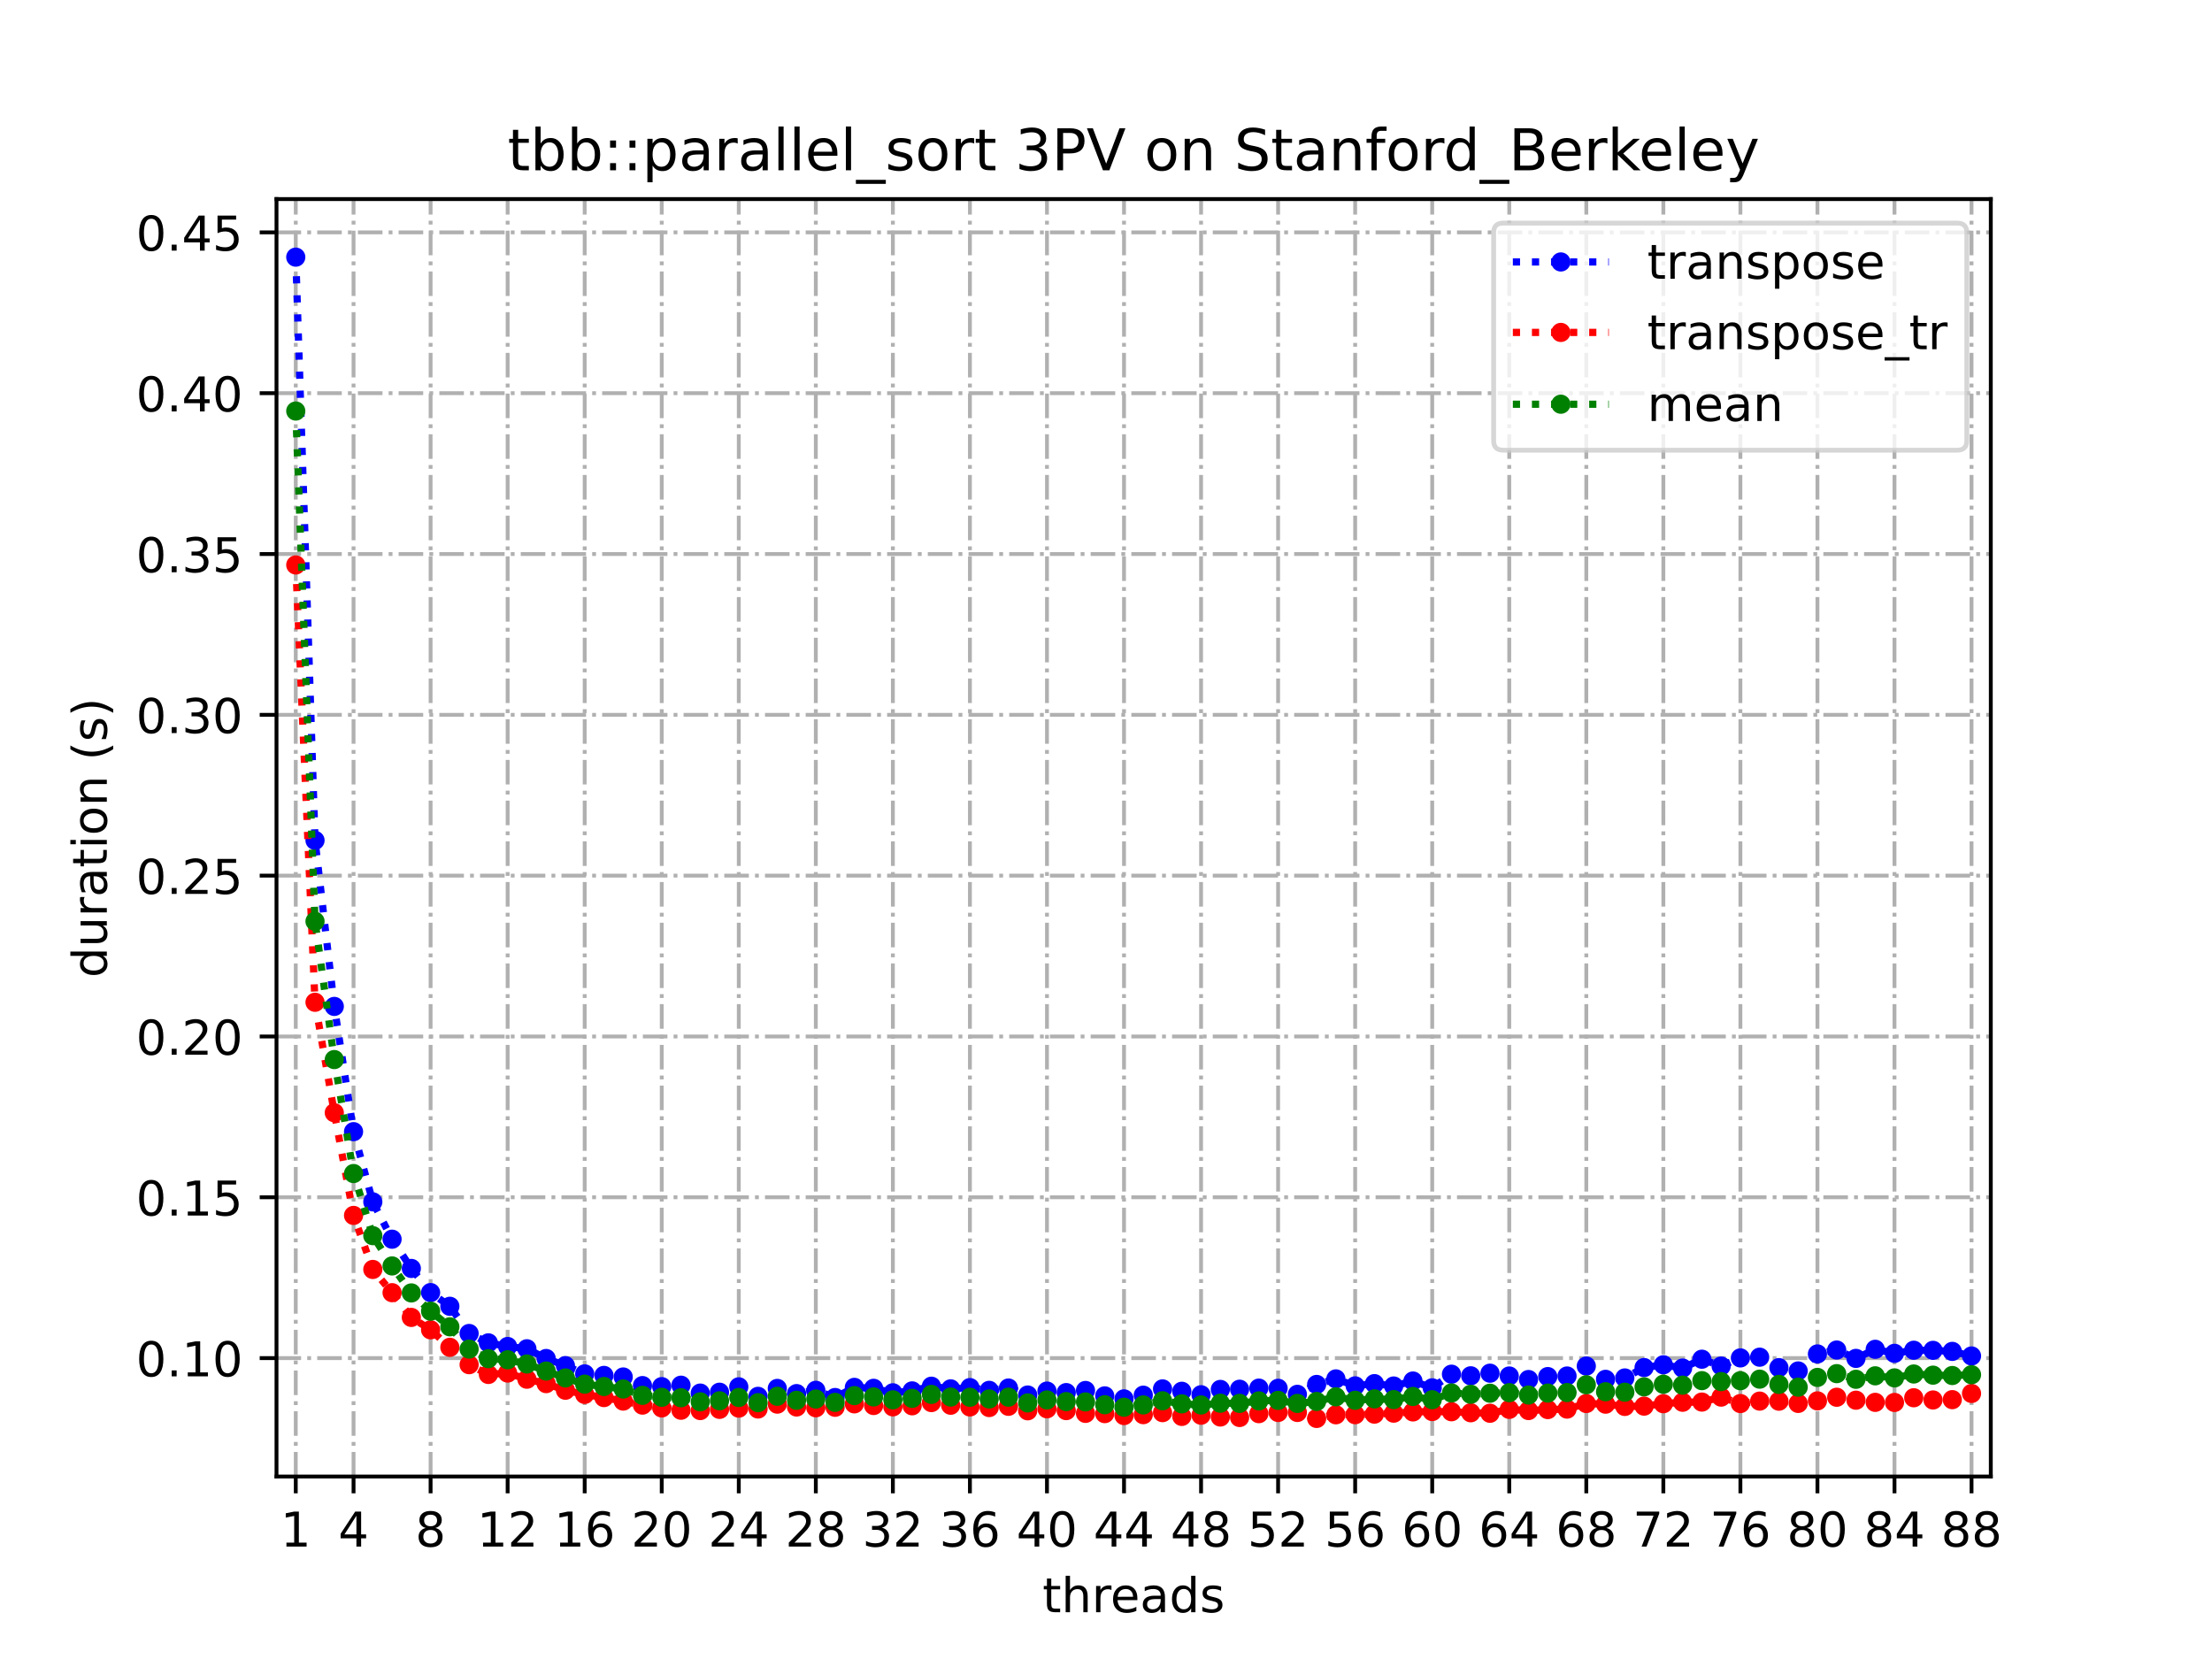 <?xml version="1.0" encoding="utf-8" standalone="no"?>
<!DOCTYPE svg PUBLIC "-//W3C//DTD SVG 1.1//EN"
  "http://www.w3.org/Graphics/SVG/1.1/DTD/svg11.dtd">
<!-- Created with matplotlib (https://matplotlib.org/) -->
<svg height="345.6pt" version="1.1" viewBox="0 0 460.8 345.6" width="460.8pt" xmlns="http://www.w3.org/2000/svg" xmlns:xlink="http://www.w3.org/1999/xlink">
 <defs>
  <style type="text/css">
*{stroke-linecap:butt;stroke-linejoin:round;}
  </style>
 </defs>
 <g id="figure_1">
  <g id="patch_1">
   <path d="M 0 345.6 
L 460.8 345.6 
L 460.8 0 
L 0 0 
z
" style="fill:#ffffff;"/>
  </g>
  <g id="axes_1">
   <g id="patch_2">
    <path d="M 57.6 307.584 
L 414.72 307.584 
L 414.72 41.472 
L 57.6 41.472 
z
" style="fill:#ffffff;"/>
   </g>
   <g id="matplotlib.axis_1">
    <g id="xtick_1">
     <g id="line2d_1">
      <path clip-path="url(#p6ad46da24e)" d="M 61.613 307.584 
L 61.613 41.472 
" style="fill:none;stroke:#b0b0b0;stroke-dasharray:5.12,1.28,0.8,1.28;stroke-dashoffset:0;stroke-width:0.8;"/>
     </g>
     <g id="line2d_2">
      <defs>
       <path d="M 0 0 
L 0 3.5 
" id="m7afa8ffebd" style="stroke:#000000;stroke-width:0.8;"/>
      </defs>
      <g>
       <use style="stroke:#000000;stroke-width:0.8;" x="61.613" xlink:href="#m7afa8ffebd" y="307.584"/>
      </g>
     </g>
     <g id="text_1">
      <!-- 1 -->
      <defs>
       <path d="M 12.406 8.297 
L 28.516 8.297 
L 28.516 63.922 
L 10.984 60.406 
L 10.984 69.391 
L 28.422 72.906 
L 38.281 72.906 
L 38.281 8.297 
L 54.391 8.297 
L 54.391 0 
L 12.406 0 
z
" id="DejaVuSans-49"/>
      </defs>
      <g transform="translate(58.431 322.182)scale(0.1 -0.1)">
       <use xlink:href="#DejaVuSans-49"/>
      </g>
     </g>
    </g>
    <g id="xtick_2">
     <g id="line2d_3">
      <path clip-path="url(#p6ad46da24e)" d="M 73.65 307.584 
L 73.65 41.472 
" style="fill:none;stroke:#b0b0b0;stroke-dasharray:5.12,1.28,0.8,1.28;stroke-dashoffset:0;stroke-width:0.8;"/>
     </g>
     <g id="line2d_4">
      <g>
       <use style="stroke:#000000;stroke-width:0.8;" x="73.65" xlink:href="#m7afa8ffebd" y="307.584"/>
      </g>
     </g>
     <g id="text_2">
      <!-- 4 -->
      <defs>
       <path d="M 37.797 64.312 
L 12.891 25.391 
L 37.797 25.391 
z
M 35.203 72.906 
L 47.609 72.906 
L 47.609 25.391 
L 58.016 25.391 
L 58.016 17.188 
L 47.609 17.188 
L 47.609 0 
L 37.797 0 
L 37.797 17.188 
L 4.891 17.188 
L 4.891 26.703 
z
" id="DejaVuSans-52"/>
      </defs>
      <g transform="translate(70.469 322.182)scale(0.1 -0.1)">
       <use xlink:href="#DejaVuSans-52"/>
      </g>
     </g>
    </g>
    <g id="xtick_3">
     <g id="line2d_5">
      <path clip-path="url(#p6ad46da24e)" d="M 89.701 307.584 
L 89.701 41.472 
" style="fill:none;stroke:#b0b0b0;stroke-dasharray:5.12,1.28,0.8,1.28;stroke-dashoffset:0;stroke-width:0.8;"/>
     </g>
     <g id="line2d_6">
      <g>
       <use style="stroke:#000000;stroke-width:0.8;" x="89.701" xlink:href="#m7afa8ffebd" y="307.584"/>
      </g>
     </g>
     <g id="text_3">
      <!-- 8 -->
      <defs>
       <path d="M 31.781 34.625 
Q 24.75 34.625 20.719 30.859 
Q 16.703 27.094 16.703 20.516 
Q 16.703 13.922 20.719 10.156 
Q 24.75 6.391 31.781 6.391 
Q 38.812 6.391 42.859 10.172 
Q 46.922 13.969 46.922 20.516 
Q 46.922 27.094 42.891 30.859 
Q 38.875 34.625 31.781 34.625 
z
M 21.922 38.812 
Q 15.578 40.375 12.031 44.719 
Q 8.5 49.078 8.5 55.328 
Q 8.5 64.062 14.719 69.141 
Q 20.953 74.219 31.781 74.219 
Q 42.672 74.219 48.875 69.141 
Q 55.078 64.062 55.078 55.328 
Q 55.078 49.078 51.531 44.719 
Q 48 40.375 41.703 38.812 
Q 48.828 37.156 52.797 32.312 
Q 56.781 27.484 56.781 20.516 
Q 56.781 9.906 50.312 4.234 
Q 43.844 -1.422 31.781 -1.422 
Q 19.734 -1.422 13.25 4.234 
Q 6.781 9.906 6.781 20.516 
Q 6.781 27.484 10.781 32.312 
Q 14.797 37.156 21.922 38.812 
z
M 18.312 54.391 
Q 18.312 48.734 21.844 45.562 
Q 25.391 42.391 31.781 42.391 
Q 38.141 42.391 41.719 45.562 
Q 45.312 48.734 45.312 54.391 
Q 45.312 60.062 41.719 63.234 
Q 38.141 66.406 31.781 66.406 
Q 25.391 66.406 21.844 63.234 
Q 18.312 60.062 18.312 54.391 
z
" id="DejaVuSans-56"/>
      </defs>
      <g transform="translate(86.519 322.182)scale(0.1 -0.1)">
       <use xlink:href="#DejaVuSans-56"/>
      </g>
     </g>
    </g>
    <g id="xtick_4">
     <g id="line2d_7">
      <path clip-path="url(#p6ad46da24e)" d="M 105.751 307.584 
L 105.751 41.472 
" style="fill:none;stroke:#b0b0b0;stroke-dasharray:5.12,1.28,0.8,1.28;stroke-dashoffset:0;stroke-width:0.8;"/>
     </g>
     <g id="line2d_8">
      <g>
       <use style="stroke:#000000;stroke-width:0.8;" x="105.751" xlink:href="#m7afa8ffebd" y="307.584"/>
      </g>
     </g>
     <g id="text_4">
      <!-- 12 -->
      <defs>
       <path d="M 19.188 8.297 
L 53.609 8.297 
L 53.609 0 
L 7.328 0 
L 7.328 8.297 
Q 12.938 14.109 22.625 23.891 
Q 32.328 33.688 34.812 36.531 
Q 39.547 41.844 41.422 45.531 
Q 43.312 49.219 43.312 52.781 
Q 43.312 58.594 39.234 62.25 
Q 35.156 65.922 28.609 65.922 
Q 23.969 65.922 18.812 64.312 
Q 13.672 62.703 7.812 59.422 
L 7.812 69.391 
Q 13.766 71.781 18.938 73 
Q 24.125 74.219 28.422 74.219 
Q 39.75 74.219 46.484 68.547 
Q 53.219 62.891 53.219 53.422 
Q 53.219 48.922 51.531 44.891 
Q 49.859 40.875 45.406 35.406 
Q 44.188 33.984 37.641 27.219 
Q 31.109 20.453 19.188 8.297 
z
" id="DejaVuSans-50"/>
      </defs>
      <g transform="translate(99.389 322.182)scale(0.1 -0.1)">
       <use xlink:href="#DejaVuSans-49"/>
       <use x="63.623" xlink:href="#DejaVuSans-50"/>
      </g>
     </g>
    </g>
    <g id="xtick_5">
     <g id="line2d_9">
      <path clip-path="url(#p6ad46da24e)" d="M 121.801 307.584 
L 121.801 41.472 
" style="fill:none;stroke:#b0b0b0;stroke-dasharray:5.12,1.28,0.8,1.28;stroke-dashoffset:0;stroke-width:0.8;"/>
     </g>
     <g id="line2d_10">
      <g>
       <use style="stroke:#000000;stroke-width:0.8;" x="121.801" xlink:href="#m7afa8ffebd" y="307.584"/>
      </g>
     </g>
     <g id="text_5">
      <!-- 16 -->
      <defs>
       <path d="M 33.016 40.375 
Q 26.375 40.375 22.484 35.828 
Q 18.609 31.297 18.609 23.391 
Q 18.609 15.531 22.484 10.953 
Q 26.375 6.391 33.016 6.391 
Q 39.656 6.391 43.531 10.953 
Q 47.406 15.531 47.406 23.391 
Q 47.406 31.297 43.531 35.828 
Q 39.656 40.375 33.016 40.375 
z
M 52.594 71.297 
L 52.594 62.312 
Q 48.875 64.062 45.094 64.984 
Q 41.312 65.922 37.594 65.922 
Q 27.828 65.922 22.672 59.328 
Q 17.531 52.734 16.797 39.406 
Q 19.672 43.656 24.016 45.922 
Q 28.375 48.188 33.594 48.188 
Q 44.578 48.188 50.953 41.516 
Q 57.328 34.859 57.328 23.391 
Q 57.328 12.156 50.688 5.359 
Q 44.047 -1.422 33.016 -1.422 
Q 20.359 -1.422 13.672 8.266 
Q 6.984 17.969 6.984 36.375 
Q 6.984 53.656 15.188 63.938 
Q 23.391 74.219 37.203 74.219 
Q 40.922 74.219 44.703 73.484 
Q 48.484 72.75 52.594 71.297 
z
" id="DejaVuSans-54"/>
      </defs>
      <g transform="translate(115.439 322.182)scale(0.1 -0.1)">
       <use xlink:href="#DejaVuSans-49"/>
       <use x="63.623" xlink:href="#DejaVuSans-54"/>
      </g>
     </g>
    </g>
    <g id="xtick_6">
     <g id="line2d_11">
      <path clip-path="url(#p6ad46da24e)" d="M 137.852 307.584 
L 137.852 41.472 
" style="fill:none;stroke:#b0b0b0;stroke-dasharray:5.12,1.28,0.8,1.28;stroke-dashoffset:0;stroke-width:0.8;"/>
     </g>
     <g id="line2d_12">
      <g>
       <use style="stroke:#000000;stroke-width:0.8;" x="137.852" xlink:href="#m7afa8ffebd" y="307.584"/>
      </g>
     </g>
     <g id="text_6">
      <!-- 20 -->
      <defs>
       <path d="M 31.781 66.406 
Q 24.172 66.406 20.328 58.906 
Q 16.5 51.422 16.5 36.375 
Q 16.5 21.391 20.328 13.891 
Q 24.172 6.391 31.781 6.391 
Q 39.453 6.391 43.281 13.891 
Q 47.125 21.391 47.125 36.375 
Q 47.125 51.422 43.281 58.906 
Q 39.453 66.406 31.781 66.406 
z
M 31.781 74.219 
Q 44.047 74.219 50.516 64.516 
Q 56.984 54.828 56.984 36.375 
Q 56.984 17.969 50.516 8.266 
Q 44.047 -1.422 31.781 -1.422 
Q 19.531 -1.422 13.062 8.266 
Q 6.594 17.969 6.594 36.375 
Q 6.594 54.828 13.062 64.516 
Q 19.531 74.219 31.781 74.219 
z
" id="DejaVuSans-48"/>
      </defs>
      <g transform="translate(131.489 322.182)scale(0.1 -0.1)">
       <use xlink:href="#DejaVuSans-50"/>
       <use x="63.623" xlink:href="#DejaVuSans-48"/>
      </g>
     </g>
    </g>
    <g id="xtick_7">
     <g id="line2d_13">
      <path clip-path="url(#p6ad46da24e)" d="M 153.902 307.584 
L 153.902 41.472 
" style="fill:none;stroke:#b0b0b0;stroke-dasharray:5.12,1.28,0.8,1.28;stroke-dashoffset:0;stroke-width:0.8;"/>
     </g>
     <g id="line2d_14">
      <g>
       <use style="stroke:#000000;stroke-width:0.8;" x="153.902" xlink:href="#m7afa8ffebd" y="307.584"/>
      </g>
     </g>
     <g id="text_7">
      <!-- 24 -->
      <g transform="translate(147.54 322.182)scale(0.1 -0.1)">
       <use xlink:href="#DejaVuSans-50"/>
       <use x="63.623" xlink:href="#DejaVuSans-52"/>
      </g>
     </g>
    </g>
    <g id="xtick_8">
     <g id="line2d_15">
      <path clip-path="url(#p6ad46da24e)" d="M 169.952 307.584 
L 169.952 41.472 
" style="fill:none;stroke:#b0b0b0;stroke-dasharray:5.12,1.28,0.8,1.28;stroke-dashoffset:0;stroke-width:0.8;"/>
     </g>
     <g id="line2d_16">
      <g>
       <use style="stroke:#000000;stroke-width:0.8;" x="169.952" xlink:href="#m7afa8ffebd" y="307.584"/>
      </g>
     </g>
     <g id="text_8">
      <!-- 28 -->
      <g transform="translate(163.59 322.182)scale(0.1 -0.1)">
       <use xlink:href="#DejaVuSans-50"/>
       <use x="63.623" xlink:href="#DejaVuSans-56"/>
      </g>
     </g>
    </g>
    <g id="xtick_9">
     <g id="line2d_17">
      <path clip-path="url(#p6ad46da24e)" d="M 186.003 307.584 
L 186.003 41.472 
" style="fill:none;stroke:#b0b0b0;stroke-dasharray:5.12,1.28,0.8,1.28;stroke-dashoffset:0;stroke-width:0.8;"/>
     </g>
     <g id="line2d_18">
      <g>
       <use style="stroke:#000000;stroke-width:0.8;" x="186.003" xlink:href="#m7afa8ffebd" y="307.584"/>
      </g>
     </g>
     <g id="text_9">
      <!-- 32 -->
      <defs>
       <path d="M 40.578 39.312 
Q 47.656 37.797 51.625 33 
Q 55.609 28.219 55.609 21.188 
Q 55.609 10.406 48.188 4.484 
Q 40.766 -1.422 27.094 -1.422 
Q 22.516 -1.422 17.656 -0.516 
Q 12.797 0.391 7.625 2.203 
L 7.625 11.719 
Q 11.719 9.328 16.594 8.109 
Q 21.484 6.891 26.812 6.891 
Q 36.078 6.891 40.938 10.547 
Q 45.797 14.203 45.797 21.188 
Q 45.797 27.641 41.281 31.266 
Q 36.766 34.906 28.719 34.906 
L 20.219 34.906 
L 20.219 43.016 
L 29.109 43.016 
Q 36.375 43.016 40.234 45.922 
Q 44.094 48.828 44.094 54.297 
Q 44.094 59.906 40.109 62.906 
Q 36.141 65.922 28.719 65.922 
Q 24.656 65.922 20.016 65.031 
Q 15.375 64.156 9.812 62.312 
L 9.812 71.094 
Q 15.438 72.656 20.344 73.438 
Q 25.25 74.219 29.594 74.219 
Q 40.828 74.219 47.359 69.109 
Q 53.906 64.016 53.906 55.328 
Q 53.906 49.266 50.438 45.094 
Q 46.969 40.922 40.578 39.312 
z
" id="DejaVuSans-51"/>
      </defs>
      <g transform="translate(179.64 322.182)scale(0.1 -0.1)">
       <use xlink:href="#DejaVuSans-51"/>
       <use x="63.623" xlink:href="#DejaVuSans-50"/>
      </g>
     </g>
    </g>
    <g id="xtick_10">
     <g id="line2d_19">
      <path clip-path="url(#p6ad46da24e)" d="M 202.053 307.584 
L 202.053 41.472 
" style="fill:none;stroke:#b0b0b0;stroke-dasharray:5.12,1.28,0.8,1.28;stroke-dashoffset:0;stroke-width:0.8;"/>
     </g>
     <g id="line2d_20">
      <g>
       <use style="stroke:#000000;stroke-width:0.8;" x="202.053" xlink:href="#m7afa8ffebd" y="307.584"/>
      </g>
     </g>
     <g id="text_10">
      <!-- 36 -->
      <g transform="translate(195.691 322.182)scale(0.1 -0.1)">
       <use xlink:href="#DejaVuSans-51"/>
       <use x="63.623" xlink:href="#DejaVuSans-54"/>
      </g>
     </g>
    </g>
    <g id="xtick_11">
     <g id="line2d_21">
      <path clip-path="url(#p6ad46da24e)" d="M 218.103 307.584 
L 218.103 41.472 
" style="fill:none;stroke:#b0b0b0;stroke-dasharray:5.12,1.28,0.8,1.28;stroke-dashoffset:0;stroke-width:0.8;"/>
     </g>
     <g id="line2d_22">
      <g>
       <use style="stroke:#000000;stroke-width:0.8;" x="218.103" xlink:href="#m7afa8ffebd" y="307.584"/>
      </g>
     </g>
     <g id="text_11">
      <!-- 40 -->
      <g transform="translate(211.741 322.182)scale(0.1 -0.1)">
       <use xlink:href="#DejaVuSans-52"/>
       <use x="63.623" xlink:href="#DejaVuSans-48"/>
      </g>
     </g>
    </g>
    <g id="xtick_12">
     <g id="line2d_23">
      <path clip-path="url(#p6ad46da24e)" d="M 234.154 307.584 
L 234.154 41.472 
" style="fill:none;stroke:#b0b0b0;stroke-dasharray:5.12,1.28,0.8,1.28;stroke-dashoffset:0;stroke-width:0.8;"/>
     </g>
     <g id="line2d_24">
      <g>
       <use style="stroke:#000000;stroke-width:0.8;" x="234.154" xlink:href="#m7afa8ffebd" y="307.584"/>
      </g>
     </g>
     <g id="text_12">
      <!-- 44 -->
      <g transform="translate(227.791 322.182)scale(0.1 -0.1)">
       <use xlink:href="#DejaVuSans-52"/>
       <use x="63.623" xlink:href="#DejaVuSans-52"/>
      </g>
     </g>
    </g>
    <g id="xtick_13">
     <g id="line2d_25">
      <path clip-path="url(#p6ad46da24e)" d="M 250.204 307.584 
L 250.204 41.472 
" style="fill:none;stroke:#b0b0b0;stroke-dasharray:5.12,1.28,0.8,1.28;stroke-dashoffset:0;stroke-width:0.8;"/>
     </g>
     <g id="line2d_26">
      <g>
       <use style="stroke:#000000;stroke-width:0.8;" x="250.204" xlink:href="#m7afa8ffebd" y="307.584"/>
      </g>
     </g>
     <g id="text_13">
      <!-- 48 -->
      <g transform="translate(243.842 322.182)scale(0.1 -0.1)">
       <use xlink:href="#DejaVuSans-52"/>
       <use x="63.623" xlink:href="#DejaVuSans-56"/>
      </g>
     </g>
    </g>
    <g id="xtick_14">
     <g id="line2d_27">
      <path clip-path="url(#p6ad46da24e)" d="M 266.254 307.584 
L 266.254 41.472 
" style="fill:none;stroke:#b0b0b0;stroke-dasharray:5.12,1.28,0.8,1.28;stroke-dashoffset:0;stroke-width:0.8;"/>
     </g>
     <g id="line2d_28">
      <g>
       <use style="stroke:#000000;stroke-width:0.8;" x="266.254" xlink:href="#m7afa8ffebd" y="307.584"/>
      </g>
     </g>
     <g id="text_14">
      <!-- 52 -->
      <defs>
       <path d="M 10.797 72.906 
L 49.516 72.906 
L 49.516 64.594 
L 19.828 64.594 
L 19.828 46.734 
Q 21.969 47.469 24.109 47.828 
Q 26.266 48.188 28.422 48.188 
Q 40.625 48.188 47.75 41.5 
Q 54.891 34.812 54.891 23.391 
Q 54.891 11.625 47.562 5.094 
Q 40.234 -1.422 26.906 -1.422 
Q 22.312 -1.422 17.547 -0.641 
Q 12.797 0.141 7.719 1.703 
L 7.719 11.625 
Q 12.109 9.234 16.797 8.062 
Q 21.484 6.891 26.703 6.891 
Q 35.156 6.891 40.078 11.328 
Q 45.016 15.766 45.016 23.391 
Q 45.016 31 40.078 35.438 
Q 35.156 39.891 26.703 39.891 
Q 22.75 39.891 18.812 39.016 
Q 14.891 38.141 10.797 36.281 
z
" id="DejaVuSans-53"/>
      </defs>
      <g transform="translate(259.892 322.182)scale(0.1 -0.1)">
       <use xlink:href="#DejaVuSans-53"/>
       <use x="63.623" xlink:href="#DejaVuSans-50"/>
      </g>
     </g>
    </g>
    <g id="xtick_15">
     <g id="line2d_29">
      <path clip-path="url(#p6ad46da24e)" d="M 282.305 307.584 
L 282.305 41.472 
" style="fill:none;stroke:#b0b0b0;stroke-dasharray:5.12,1.28,0.8,1.28;stroke-dashoffset:0;stroke-width:0.8;"/>
     </g>
     <g id="line2d_30">
      <g>
       <use style="stroke:#000000;stroke-width:0.8;" x="282.305" xlink:href="#m7afa8ffebd" y="307.584"/>
      </g>
     </g>
     <g id="text_15">
      <!-- 56 -->
      <g transform="translate(275.942 322.182)scale(0.1 -0.1)">
       <use xlink:href="#DejaVuSans-53"/>
       <use x="63.623" xlink:href="#DejaVuSans-54"/>
      </g>
     </g>
    </g>
    <g id="xtick_16">
     <g id="line2d_31">
      <path clip-path="url(#p6ad46da24e)" d="M 298.355 307.584 
L 298.355 41.472 
" style="fill:none;stroke:#b0b0b0;stroke-dasharray:5.12,1.28,0.8,1.28;stroke-dashoffset:0;stroke-width:0.8;"/>
     </g>
     <g id="line2d_32">
      <g>
       <use style="stroke:#000000;stroke-width:0.8;" x="298.355" xlink:href="#m7afa8ffebd" y="307.584"/>
      </g>
     </g>
     <g id="text_16">
      <!-- 60 -->
      <g transform="translate(291.993 322.182)scale(0.1 -0.1)">
       <use xlink:href="#DejaVuSans-54"/>
       <use x="63.623" xlink:href="#DejaVuSans-48"/>
      </g>
     </g>
    </g>
    <g id="xtick_17">
     <g id="line2d_33">
      <path clip-path="url(#p6ad46da24e)" d="M 314.405 307.584 
L 314.405 41.472 
" style="fill:none;stroke:#b0b0b0;stroke-dasharray:5.12,1.28,0.8,1.28;stroke-dashoffset:0;stroke-width:0.8;"/>
     </g>
     <g id="line2d_34">
      <g>
       <use style="stroke:#000000;stroke-width:0.8;" x="314.405" xlink:href="#m7afa8ffebd" y="307.584"/>
      </g>
     </g>
     <g id="text_17">
      <!-- 64 -->
      <g transform="translate(308.043 322.182)scale(0.1 -0.1)">
       <use xlink:href="#DejaVuSans-54"/>
       <use x="63.623" xlink:href="#DejaVuSans-52"/>
      </g>
     </g>
    </g>
    <g id="xtick_18">
     <g id="line2d_35">
      <path clip-path="url(#p6ad46da24e)" d="M 330.456 307.584 
L 330.456 41.472 
" style="fill:none;stroke:#b0b0b0;stroke-dasharray:5.12,1.28,0.8,1.28;stroke-dashoffset:0;stroke-width:0.8;"/>
     </g>
     <g id="line2d_36">
      <g>
       <use style="stroke:#000000;stroke-width:0.8;" x="330.456" xlink:href="#m7afa8ffebd" y="307.584"/>
      </g>
     </g>
     <g id="text_18">
      <!-- 68 -->
      <g transform="translate(324.093 322.182)scale(0.1 -0.1)">
       <use xlink:href="#DejaVuSans-54"/>
       <use x="63.623" xlink:href="#DejaVuSans-56"/>
      </g>
     </g>
    </g>
    <g id="xtick_19">
     <g id="line2d_37">
      <path clip-path="url(#p6ad46da24e)" d="M 346.506 307.584 
L 346.506 41.472 
" style="fill:none;stroke:#b0b0b0;stroke-dasharray:5.12,1.28,0.8,1.28;stroke-dashoffset:0;stroke-width:0.8;"/>
     </g>
     <g id="line2d_38">
      <g>
       <use style="stroke:#000000;stroke-width:0.8;" x="346.506" xlink:href="#m7afa8ffebd" y="307.584"/>
      </g>
     </g>
     <g id="text_19">
      <!-- 72 -->
      <defs>
       <path d="M 8.203 72.906 
L 55.078 72.906 
L 55.078 68.703 
L 28.609 0 
L 18.312 0 
L 43.219 64.594 
L 8.203 64.594 
z
" id="DejaVuSans-55"/>
      </defs>
      <g transform="translate(340.144 322.182)scale(0.1 -0.1)">
       <use xlink:href="#DejaVuSans-55"/>
       <use x="63.623" xlink:href="#DejaVuSans-50"/>
      </g>
     </g>
    </g>
    <g id="xtick_20">
     <g id="line2d_39">
      <path clip-path="url(#p6ad46da24e)" d="M 362.556 307.584 
L 362.556 41.472 
" style="fill:none;stroke:#b0b0b0;stroke-dasharray:5.12,1.28,0.8,1.28;stroke-dashoffset:0;stroke-width:0.8;"/>
     </g>
     <g id="line2d_40">
      <g>
       <use style="stroke:#000000;stroke-width:0.8;" x="362.556" xlink:href="#m7afa8ffebd" y="307.584"/>
      </g>
     </g>
     <g id="text_20">
      <!-- 76 -->
      <g transform="translate(356.194 322.182)scale(0.1 -0.1)">
       <use xlink:href="#DejaVuSans-55"/>
       <use x="63.623" xlink:href="#DejaVuSans-54"/>
      </g>
     </g>
    </g>
    <g id="xtick_21">
     <g id="line2d_41">
      <path clip-path="url(#p6ad46da24e)" d="M 378.607 307.584 
L 378.607 41.472 
" style="fill:none;stroke:#b0b0b0;stroke-dasharray:5.12,1.28,0.8,1.28;stroke-dashoffset:0;stroke-width:0.8;"/>
     </g>
     <g id="line2d_42">
      <g>
       <use style="stroke:#000000;stroke-width:0.8;" x="378.607" xlink:href="#m7afa8ffebd" y="307.584"/>
      </g>
     </g>
     <g id="text_21">
      <!-- 80 -->
      <g transform="translate(372.244 322.182)scale(0.1 -0.1)">
       <use xlink:href="#DejaVuSans-56"/>
       <use x="63.623" xlink:href="#DejaVuSans-48"/>
      </g>
     </g>
    </g>
    <g id="xtick_22">
     <g id="line2d_43">
      <path clip-path="url(#p6ad46da24e)" d="M 394.657 307.584 
L 394.657 41.472 
" style="fill:none;stroke:#b0b0b0;stroke-dasharray:5.12,1.28,0.8,1.28;stroke-dashoffset:0;stroke-width:0.8;"/>
     </g>
     <g id="line2d_44">
      <g>
       <use style="stroke:#000000;stroke-width:0.8;" x="394.657" xlink:href="#m7afa8ffebd" y="307.584"/>
      </g>
     </g>
     <g id="text_22">
      <!-- 84 -->
      <g transform="translate(388.295 322.182)scale(0.1 -0.1)">
       <use xlink:href="#DejaVuSans-56"/>
       <use x="63.623" xlink:href="#DejaVuSans-52"/>
      </g>
     </g>
    </g>
    <g id="xtick_23">
     <g id="line2d_45">
      <path clip-path="url(#p6ad46da24e)" d="M 410.707 307.584 
L 410.707 41.472 
" style="fill:none;stroke:#b0b0b0;stroke-dasharray:5.12,1.28,0.8,1.28;stroke-dashoffset:0;stroke-width:0.8;"/>
     </g>
     <g id="line2d_46">
      <g>
       <use style="stroke:#000000;stroke-width:0.8;" x="410.707" xlink:href="#m7afa8ffebd" y="307.584"/>
      </g>
     </g>
     <g id="text_23">
      <!-- 88 -->
      <g transform="translate(404.345 322.182)scale(0.1 -0.1)">
       <use xlink:href="#DejaVuSans-56"/>
       <use x="63.623" xlink:href="#DejaVuSans-56"/>
      </g>
     </g>
    </g>
    <g id="text_24">
     <!-- threads -->
     <defs>
      <path d="M 18.312 70.219 
L 18.312 54.688 
L 36.812 54.688 
L 36.812 47.703 
L 18.312 47.703 
L 18.312 18.016 
Q 18.312 11.328 20.141 9.422 
Q 21.969 7.516 27.594 7.516 
L 36.812 7.516 
L 36.812 0 
L 27.594 0 
Q 17.188 0 13.234 3.875 
Q 9.281 7.766 9.281 18.016 
L 9.281 47.703 
L 2.688 47.703 
L 2.688 54.688 
L 9.281 54.688 
L 9.281 70.219 
z
" id="DejaVuSans-116"/>
      <path d="M 54.891 33.016 
L 54.891 0 
L 45.906 0 
L 45.906 32.719 
Q 45.906 40.484 42.875 44.328 
Q 39.844 48.188 33.797 48.188 
Q 26.516 48.188 22.312 43.547 
Q 18.109 38.922 18.109 30.906 
L 18.109 0 
L 9.078 0 
L 9.078 75.984 
L 18.109 75.984 
L 18.109 46.188 
Q 21.344 51.125 25.703 53.562 
Q 30.078 56 35.797 56 
Q 45.219 56 50.047 50.172 
Q 54.891 44.344 54.891 33.016 
z
" id="DejaVuSans-104"/>
      <path d="M 41.109 46.297 
Q 39.594 47.172 37.812 47.578 
Q 36.031 48 33.891 48 
Q 26.266 48 22.188 43.047 
Q 18.109 38.094 18.109 28.812 
L 18.109 0 
L 9.078 0 
L 9.078 54.688 
L 18.109 54.688 
L 18.109 46.188 
Q 20.953 51.172 25.484 53.578 
Q 30.031 56 36.531 56 
Q 37.453 56 38.578 55.875 
Q 39.703 55.766 41.062 55.516 
z
" id="DejaVuSans-114"/>
      <path d="M 56.203 29.594 
L 56.203 25.203 
L 14.891 25.203 
Q 15.484 15.922 20.484 11.062 
Q 25.484 6.203 34.422 6.203 
Q 39.594 6.203 44.453 7.469 
Q 49.312 8.734 54.109 11.281 
L 54.109 2.781 
Q 49.266 0.734 44.188 -0.344 
Q 39.109 -1.422 33.891 -1.422 
Q 20.797 -1.422 13.156 6.188 
Q 5.516 13.812 5.516 26.812 
Q 5.516 40.234 12.766 48.109 
Q 20.016 56 32.328 56 
Q 43.359 56 49.781 48.891 
Q 56.203 41.797 56.203 29.594 
z
M 47.219 32.234 
Q 47.125 39.594 43.094 43.984 
Q 39.062 48.391 32.422 48.391 
Q 24.906 48.391 20.391 44.141 
Q 15.875 39.891 15.188 32.172 
z
" id="DejaVuSans-101"/>
      <path d="M 34.281 27.484 
Q 23.391 27.484 19.188 25 
Q 14.984 22.516 14.984 16.5 
Q 14.984 11.719 18.141 8.906 
Q 21.297 6.109 26.703 6.109 
Q 34.188 6.109 38.703 11.406 
Q 43.219 16.703 43.219 25.484 
L 43.219 27.484 
z
M 52.203 31.203 
L 52.203 0 
L 43.219 0 
L 43.219 8.297 
Q 40.141 3.328 35.547 0.953 
Q 30.953 -1.422 24.312 -1.422 
Q 15.922 -1.422 10.953 3.297 
Q 6 8.016 6 15.922 
Q 6 25.141 12.172 29.828 
Q 18.359 34.516 30.609 34.516 
L 43.219 34.516 
L 43.219 35.406 
Q 43.219 41.609 39.141 45 
Q 35.062 48.391 27.688 48.391 
Q 23 48.391 18.547 47.266 
Q 14.109 46.141 10.016 43.891 
L 10.016 52.203 
Q 14.938 54.109 19.578 55.047 
Q 24.219 56 28.609 56 
Q 40.484 56 46.344 49.844 
Q 52.203 43.703 52.203 31.203 
z
" id="DejaVuSans-97"/>
      <path d="M 45.406 46.391 
L 45.406 75.984 
L 54.391 75.984 
L 54.391 0 
L 45.406 0 
L 45.406 8.203 
Q 42.578 3.328 38.25 0.953 
Q 33.938 -1.422 27.875 -1.422 
Q 17.969 -1.422 11.734 6.484 
Q 5.516 14.406 5.516 27.297 
Q 5.516 40.188 11.734 48.094 
Q 17.969 56 27.875 56 
Q 33.938 56 38.25 53.625 
Q 42.578 51.266 45.406 46.391 
z
M 14.797 27.297 
Q 14.797 17.391 18.875 11.75 
Q 22.953 6.109 30.078 6.109 
Q 37.203 6.109 41.297 11.75 
Q 45.406 17.391 45.406 27.297 
Q 45.406 37.203 41.297 42.844 
Q 37.203 48.484 30.078 48.484 
Q 22.953 48.484 18.875 42.844 
Q 14.797 37.203 14.797 27.297 
z
" id="DejaVuSans-100"/>
      <path d="M 44.281 53.078 
L 44.281 44.578 
Q 40.484 46.531 36.375 47.5 
Q 32.281 48.484 27.875 48.484 
Q 21.188 48.484 17.844 46.438 
Q 14.5 44.391 14.5 40.281 
Q 14.5 37.156 16.891 35.375 
Q 19.281 33.594 26.516 31.984 
L 29.594 31.297 
Q 39.156 29.25 43.188 25.516 
Q 47.219 21.781 47.219 15.094 
Q 47.219 7.469 41.188 3.016 
Q 35.156 -1.422 24.609 -1.422 
Q 20.219 -1.422 15.453 -0.562 
Q 10.688 0.297 5.422 2 
L 5.422 11.281 
Q 10.406 8.688 15.234 7.391 
Q 20.062 6.109 24.812 6.109 
Q 31.156 6.109 34.562 8.281 
Q 37.984 10.453 37.984 14.406 
Q 37.984 18.062 35.516 20.016 
Q 33.062 21.969 24.703 23.781 
L 21.578 24.516 
Q 13.234 26.266 9.516 29.906 
Q 5.812 33.547 5.812 39.891 
Q 5.812 47.609 11.281 51.797 
Q 16.75 56 26.812 56 
Q 31.781 56 36.172 55.266 
Q 40.578 54.547 44.281 53.078 
z
" id="DejaVuSans-115"/>
     </defs>
     <g transform="translate(217.169 335.861)scale(0.1 -0.1)">
      <use xlink:href="#DejaVuSans-116"/>
      <use x="39.209" xlink:href="#DejaVuSans-104"/>
      <use x="102.588" xlink:href="#DejaVuSans-114"/>
      <use x="141.451" xlink:href="#DejaVuSans-101"/>
      <use x="202.975" xlink:href="#DejaVuSans-97"/>
      <use x="264.254" xlink:href="#DejaVuSans-100"/>
      <use x="327.73" xlink:href="#DejaVuSans-115"/>
     </g>
    </g>
   </g>
   <g id="matplotlib.axis_2">
    <g id="ytick_1">
     <g id="line2d_47">
      <path clip-path="url(#p6ad46da24e)" d="M 57.6 282.92 
L 414.72 282.92 
" style="fill:none;stroke:#b0b0b0;stroke-dasharray:5.12,1.28,0.8,1.28;stroke-dashoffset:0;stroke-width:0.8;"/>
     </g>
     <g id="line2d_48">
      <defs>
       <path d="M 0 0 
L -3.5 0 
" id="mc3e1ce8b15" style="stroke:#000000;stroke-width:0.8;"/>
      </defs>
      <g>
       <use style="stroke:#000000;stroke-width:0.8;" x="57.6" xlink:href="#mc3e1ce8b15" y="282.92"/>
      </g>
     </g>
     <g id="text_25">
      <!-- 0.10 -->
      <defs>
       <path d="M 10.688 12.406 
L 21 12.406 
L 21 0 
L 10.688 0 
z
" id="DejaVuSans-46"/>
      </defs>
      <g transform="translate(28.334 286.719)scale(0.1 -0.1)">
       <use xlink:href="#DejaVuSans-48"/>
       <use x="63.623" xlink:href="#DejaVuSans-46"/>
       <use x="95.41" xlink:href="#DejaVuSans-49"/>
       <use x="159.033" xlink:href="#DejaVuSans-48"/>
      </g>
     </g>
    </g>
    <g id="ytick_2">
     <g id="line2d_49">
      <path clip-path="url(#p6ad46da24e)" d="M 57.6 249.418 
L 414.72 249.418 
" style="fill:none;stroke:#b0b0b0;stroke-dasharray:5.12,1.28,0.8,1.28;stroke-dashoffset:0;stroke-width:0.8;"/>
     </g>
     <g id="line2d_50">
      <g>
       <use style="stroke:#000000;stroke-width:0.8;" x="57.6" xlink:href="#mc3e1ce8b15" y="249.418"/>
      </g>
     </g>
     <g id="text_26">
      <!-- 0.15 -->
      <g transform="translate(28.334 253.217)scale(0.1 -0.1)">
       <use xlink:href="#DejaVuSans-48"/>
       <use x="63.623" xlink:href="#DejaVuSans-46"/>
       <use x="95.41" xlink:href="#DejaVuSans-49"/>
       <use x="159.033" xlink:href="#DejaVuSans-53"/>
      </g>
     </g>
    </g>
    <g id="ytick_3">
     <g id="line2d_51">
      <path clip-path="url(#p6ad46da24e)" d="M 57.6 215.916 
L 414.72 215.916 
" style="fill:none;stroke:#b0b0b0;stroke-dasharray:5.12,1.28,0.8,1.28;stroke-dashoffset:0;stroke-width:0.8;"/>
     </g>
     <g id="line2d_52">
      <g>
       <use style="stroke:#000000;stroke-width:0.8;" x="57.6" xlink:href="#mc3e1ce8b15" y="215.916"/>
      </g>
     </g>
     <g id="text_27">
      <!-- 0.20 -->
      <g transform="translate(28.334 219.715)scale(0.1 -0.1)">
       <use xlink:href="#DejaVuSans-48"/>
       <use x="63.623" xlink:href="#DejaVuSans-46"/>
       <use x="95.41" xlink:href="#DejaVuSans-50"/>
       <use x="159.033" xlink:href="#DejaVuSans-48"/>
      </g>
     </g>
    </g>
    <g id="ytick_4">
     <g id="line2d_53">
      <path clip-path="url(#p6ad46da24e)" d="M 57.6 182.414 
L 414.72 182.414 
" style="fill:none;stroke:#b0b0b0;stroke-dasharray:5.12,1.28,0.8,1.28;stroke-dashoffset:0;stroke-width:0.8;"/>
     </g>
     <g id="line2d_54">
      <g>
       <use style="stroke:#000000;stroke-width:0.8;" x="57.6" xlink:href="#mc3e1ce8b15" y="182.414"/>
      </g>
     </g>
     <g id="text_28">
      <!-- 0.25 -->
      <g transform="translate(28.334 186.214)scale(0.1 -0.1)">
       <use xlink:href="#DejaVuSans-48"/>
       <use x="63.623" xlink:href="#DejaVuSans-46"/>
       <use x="95.41" xlink:href="#DejaVuSans-50"/>
       <use x="159.033" xlink:href="#DejaVuSans-53"/>
      </g>
     </g>
    </g>
    <g id="ytick_5">
     <g id="line2d_55">
      <path clip-path="url(#p6ad46da24e)" d="M 57.6 148.913 
L 414.72 148.913 
" style="fill:none;stroke:#b0b0b0;stroke-dasharray:5.12,1.28,0.8,1.28;stroke-dashoffset:0;stroke-width:0.8;"/>
     </g>
     <g id="line2d_56">
      <g>
       <use style="stroke:#000000;stroke-width:0.8;" x="57.6" xlink:href="#mc3e1ce8b15" y="148.913"/>
      </g>
     </g>
     <g id="text_29">
      <!-- 0.30 -->
      <g transform="translate(28.334 152.712)scale(0.1 -0.1)">
       <use xlink:href="#DejaVuSans-48"/>
       <use x="63.623" xlink:href="#DejaVuSans-46"/>
       <use x="95.41" xlink:href="#DejaVuSans-51"/>
       <use x="159.033" xlink:href="#DejaVuSans-48"/>
      </g>
     </g>
    </g>
    <g id="ytick_6">
     <g id="line2d_57">
      <path clip-path="url(#p6ad46da24e)" d="M 57.6 115.411 
L 414.72 115.411 
" style="fill:none;stroke:#b0b0b0;stroke-dasharray:5.12,1.28,0.8,1.28;stroke-dashoffset:0;stroke-width:0.8;"/>
     </g>
     <g id="line2d_58">
      <g>
       <use style="stroke:#000000;stroke-width:0.8;" x="57.6" xlink:href="#mc3e1ce8b15" y="115.411"/>
      </g>
     </g>
     <g id="text_30">
      <!-- 0.35 -->
      <g transform="translate(28.334 119.21)scale(0.1 -0.1)">
       <use xlink:href="#DejaVuSans-48"/>
       <use x="63.623" xlink:href="#DejaVuSans-46"/>
       <use x="95.41" xlink:href="#DejaVuSans-51"/>
       <use x="159.033" xlink:href="#DejaVuSans-53"/>
      </g>
     </g>
    </g>
    <g id="ytick_7">
     <g id="line2d_59">
      <path clip-path="url(#p6ad46da24e)" d="M 57.6 81.909 
L 414.72 81.909 
" style="fill:none;stroke:#b0b0b0;stroke-dasharray:5.12,1.28,0.8,1.28;stroke-dashoffset:0;stroke-width:0.8;"/>
     </g>
     <g id="line2d_60">
      <g>
       <use style="stroke:#000000;stroke-width:0.8;" x="57.6" xlink:href="#mc3e1ce8b15" y="81.909"/>
      </g>
     </g>
     <g id="text_31">
      <!-- 0.40 -->
      <g transform="translate(28.334 85.708)scale(0.1 -0.1)">
       <use xlink:href="#DejaVuSans-48"/>
       <use x="63.623" xlink:href="#DejaVuSans-46"/>
       <use x="95.41" xlink:href="#DejaVuSans-52"/>
       <use x="159.033" xlink:href="#DejaVuSans-48"/>
      </g>
     </g>
    </g>
    <g id="ytick_8">
     <g id="line2d_61">
      <path clip-path="url(#p6ad46da24e)" d="M 57.6 48.407 
L 414.72 48.407 
" style="fill:none;stroke:#b0b0b0;stroke-dasharray:5.12,1.28,0.8,1.28;stroke-dashoffset:0;stroke-width:0.8;"/>
     </g>
     <g id="line2d_62">
      <g>
       <use style="stroke:#000000;stroke-width:0.8;" x="57.6" xlink:href="#mc3e1ce8b15" y="48.407"/>
      </g>
     </g>
     <g id="text_32">
      <!-- 0.45 -->
      <g transform="translate(28.334 52.207)scale(0.1 -0.1)">
       <use xlink:href="#DejaVuSans-48"/>
       <use x="63.623" xlink:href="#DejaVuSans-46"/>
       <use x="95.41" xlink:href="#DejaVuSans-52"/>
       <use x="159.033" xlink:href="#DejaVuSans-53"/>
      </g>
     </g>
    </g>
    <g id="text_33">
     <!-- duration (s) -->
     <defs>
      <path d="M 8.5 21.578 
L 8.5 54.688 
L 17.484 54.688 
L 17.484 21.922 
Q 17.484 14.156 20.5 10.266 
Q 23.531 6.391 29.594 6.391 
Q 36.859 6.391 41.078 11.031 
Q 45.312 15.672 45.312 23.688 
L 45.312 54.688 
L 54.297 54.688 
L 54.297 0 
L 45.312 0 
L 45.312 8.406 
Q 42.047 3.422 37.719 1 
Q 33.406 -1.422 27.688 -1.422 
Q 18.266 -1.422 13.375 4.438 
Q 8.5 10.297 8.5 21.578 
z
M 31.109 56 
z
" id="DejaVuSans-117"/>
      <path d="M 9.422 54.688 
L 18.406 54.688 
L 18.406 0 
L 9.422 0 
z
M 9.422 75.984 
L 18.406 75.984 
L 18.406 64.594 
L 9.422 64.594 
z
" id="DejaVuSans-105"/>
      <path d="M 30.609 48.391 
Q 23.391 48.391 19.188 42.75 
Q 14.984 37.109 14.984 27.297 
Q 14.984 17.484 19.156 11.844 
Q 23.344 6.203 30.609 6.203 
Q 37.797 6.203 41.984 11.859 
Q 46.188 17.531 46.188 27.297 
Q 46.188 37.016 41.984 42.703 
Q 37.797 48.391 30.609 48.391 
z
M 30.609 56 
Q 42.328 56 49.016 48.375 
Q 55.719 40.766 55.719 27.297 
Q 55.719 13.875 49.016 6.219 
Q 42.328 -1.422 30.609 -1.422 
Q 18.844 -1.422 12.172 6.219 
Q 5.516 13.875 5.516 27.297 
Q 5.516 40.766 12.172 48.375 
Q 18.844 56 30.609 56 
z
" id="DejaVuSans-111"/>
      <path d="M 54.891 33.016 
L 54.891 0 
L 45.906 0 
L 45.906 32.719 
Q 45.906 40.484 42.875 44.328 
Q 39.844 48.188 33.797 48.188 
Q 26.516 48.188 22.312 43.547 
Q 18.109 38.922 18.109 30.906 
L 18.109 0 
L 9.078 0 
L 9.078 54.688 
L 18.109 54.688 
L 18.109 46.188 
Q 21.344 51.125 25.703 53.562 
Q 30.078 56 35.797 56 
Q 45.219 56 50.047 50.172 
Q 54.891 44.344 54.891 33.016 
z
" id="DejaVuSans-110"/>
      <path id="DejaVuSans-32"/>
      <path d="M 31 75.875 
Q 24.469 64.656 21.281 53.656 
Q 18.109 42.672 18.109 31.391 
Q 18.109 20.125 21.312 9.062 
Q 24.516 -2 31 -13.188 
L 23.188 -13.188 
Q 15.875 -1.703 12.234 9.375 
Q 8.594 20.453 8.594 31.391 
Q 8.594 42.281 12.203 53.312 
Q 15.828 64.359 23.188 75.875 
z
" id="DejaVuSans-40"/>
      <path d="M 8.016 75.875 
L 15.828 75.875 
Q 23.141 64.359 26.781 53.312 
Q 30.422 42.281 30.422 31.391 
Q 30.422 20.453 26.781 9.375 
Q 23.141 -1.703 15.828 -13.188 
L 8.016 -13.188 
Q 14.5 -2 17.703 9.062 
Q 20.906 20.125 20.906 31.391 
Q 20.906 42.672 17.703 53.656 
Q 14.5 64.656 8.016 75.875 
z
" id="DejaVuSans-41"/>
     </defs>
     <g transform="translate(22.255 203.663)rotate(-90)scale(0.1 -0.1)">
      <use xlink:href="#DejaVuSans-100"/>
      <use x="63.477" xlink:href="#DejaVuSans-117"/>
      <use x="126.855" xlink:href="#DejaVuSans-114"/>
      <use x="167.969" xlink:href="#DejaVuSans-97"/>
      <use x="229.248" xlink:href="#DejaVuSans-116"/>
      <use x="268.457" xlink:href="#DejaVuSans-105"/>
      <use x="296.24" xlink:href="#DejaVuSans-111"/>
      <use x="357.422" xlink:href="#DejaVuSans-110"/>
      <use x="420.801" xlink:href="#DejaVuSans-32"/>
      <use x="452.588" xlink:href="#DejaVuSans-40"/>
      <use x="491.602" xlink:href="#DejaVuSans-115"/>
      <use x="543.701" xlink:href="#DejaVuSans-41"/>
     </g>
    </g>
   </g>
   <g id="line2d_63">
    <path clip-path="url(#p6ad46da24e)" d="M 61.613 53.568 
L 65.625 175.064 
L 69.638 209.655 
L 73.65 235.745 
L 77.663 250.371 
L 81.676 258.148 
L 85.688 264.238 
L 89.701 269.264 
L 93.713 272.125 
L 97.726 277.789 
L 101.738 279.743 
L 105.751 280.499 
L 109.764 280.975 
L 113.776 283.002 
L 117.789 284.489 
L 121.801 286.204 
L 125.814 286.524 
L 129.827 286.852 
L 133.839 288.644 
L 137.852 288.862 
L 141.864 288.563 
L 145.877 290.207 
L 149.889 290.026 
L 153.902 288.905 
L 157.915 290.886 
L 161.927 289.235 
L 165.94 290.314 
L 169.952 289.629 
L 173.965 291.128 
L 177.978 289.015 
L 181.99 289.213 
L 186.003 290.144 
L 190.015 289.75 
L 194.028 288.775 
L 198.04 289.328 
L 202.053 289.062 
L 206.066 289.636 
L 210.078 289.152 
L 214.091 290.609 
L 218.103 289.787 
L 222.116 290.104 
L 226.129 289.661 
L 230.141 290.787 
L 234.154 291.41 
L 238.166 290.644 
L 242.179 289.333 
L 246.191 289.83 
L 250.204 290.553 
L 254.217 289.443 
L 258.229 289.402 
L 262.242 289.174 
L 266.254 289.207 
L 270.267 290.467 
L 274.28 288.406 
L 278.292 287.251 
L 282.305 288.701 
L 286.317 288.236 
L 290.33 288.73 
L 294.342 287.692 
L 298.355 289.114 
L 302.368 286.272 
L 306.38 286.605 
L 310.393 286.061 
L 314.405 286.646 
L 318.418 287.381 
L 322.431 286.768 
L 326.443 286.646 
L 330.456 284.573 
L 334.468 287.342 
L 338.481 287.054 
L 342.493 284.889 
L 346.506 284.312 
L 350.519 284.996 
L 354.531 283.149 
L 358.544 284.576 
L 362.556 282.876 
L 366.569 282.727 
L 370.582 284.903 
L 374.594 285.594 
L 378.607 282.05 
L 382.619 281.236 
L 386.632 282.979 
L 390.644 281.084 
L 394.657 281.925 
L 398.67 281.28 
L 402.682 281.304 
L 406.695 281.52 
L 410.707 282.473 
" style="fill:none;stroke:#0000ff;stroke-dasharray:1.5,2.475;stroke-dashoffset:0;stroke-width:1.5;"/>
    <defs>
     <path d="M 0 1.5 
C 0.398 1.5 0.779 1.342 1.061 1.061 
C 1.342 0.779 1.5 0.398 1.5 0 
C 1.5 -0.398 1.342 -0.779 1.061 -1.061 
C 0.779 -1.342 0.398 -1.5 0 -1.5 
C -0.398 -1.5 -0.779 -1.342 -1.061 -1.061 
C -1.342 -0.779 -1.5 -0.398 -1.5 0 
C -1.5 0.398 -1.342 0.779 -1.061 1.061 
C -0.779 1.342 -0.398 1.5 0 1.5 
z
" id="m41179fa85d" style="stroke:#0000ff;"/>
    </defs>
    <g clip-path="url(#p6ad46da24e)">
     <use style="fill:#0000ff;stroke:#0000ff;" x="61.613" xlink:href="#m41179fa85d" y="53.568"/>
     <use style="fill:#0000ff;stroke:#0000ff;" x="65.625" xlink:href="#m41179fa85d" y="175.064"/>
     <use style="fill:#0000ff;stroke:#0000ff;" x="69.638" xlink:href="#m41179fa85d" y="209.655"/>
     <use style="fill:#0000ff;stroke:#0000ff;" x="73.65" xlink:href="#m41179fa85d" y="235.745"/>
     <use style="fill:#0000ff;stroke:#0000ff;" x="77.663" xlink:href="#m41179fa85d" y="250.371"/>
     <use style="fill:#0000ff;stroke:#0000ff;" x="81.676" xlink:href="#m41179fa85d" y="258.148"/>
     <use style="fill:#0000ff;stroke:#0000ff;" x="85.688" xlink:href="#m41179fa85d" y="264.238"/>
     <use style="fill:#0000ff;stroke:#0000ff;" x="89.701" xlink:href="#m41179fa85d" y="269.264"/>
     <use style="fill:#0000ff;stroke:#0000ff;" x="93.713" xlink:href="#m41179fa85d" y="272.125"/>
     <use style="fill:#0000ff;stroke:#0000ff;" x="97.726" xlink:href="#m41179fa85d" y="277.789"/>
     <use style="fill:#0000ff;stroke:#0000ff;" x="101.738" xlink:href="#m41179fa85d" y="279.743"/>
     <use style="fill:#0000ff;stroke:#0000ff;" x="105.751" xlink:href="#m41179fa85d" y="280.499"/>
     <use style="fill:#0000ff;stroke:#0000ff;" x="109.764" xlink:href="#m41179fa85d" y="280.975"/>
     <use style="fill:#0000ff;stroke:#0000ff;" x="113.776" xlink:href="#m41179fa85d" y="283.002"/>
     <use style="fill:#0000ff;stroke:#0000ff;" x="117.789" xlink:href="#m41179fa85d" y="284.489"/>
     <use style="fill:#0000ff;stroke:#0000ff;" x="121.801" xlink:href="#m41179fa85d" y="286.204"/>
     <use style="fill:#0000ff;stroke:#0000ff;" x="125.814" xlink:href="#m41179fa85d" y="286.524"/>
     <use style="fill:#0000ff;stroke:#0000ff;" x="129.827" xlink:href="#m41179fa85d" y="286.852"/>
     <use style="fill:#0000ff;stroke:#0000ff;" x="133.839" xlink:href="#m41179fa85d" y="288.644"/>
     <use style="fill:#0000ff;stroke:#0000ff;" x="137.852" xlink:href="#m41179fa85d" y="288.862"/>
     <use style="fill:#0000ff;stroke:#0000ff;" x="141.864" xlink:href="#m41179fa85d" y="288.563"/>
     <use style="fill:#0000ff;stroke:#0000ff;" x="145.877" xlink:href="#m41179fa85d" y="290.207"/>
     <use style="fill:#0000ff;stroke:#0000ff;" x="149.889" xlink:href="#m41179fa85d" y="290.026"/>
     <use style="fill:#0000ff;stroke:#0000ff;" x="153.902" xlink:href="#m41179fa85d" y="288.905"/>
     <use style="fill:#0000ff;stroke:#0000ff;" x="157.915" xlink:href="#m41179fa85d" y="290.886"/>
     <use style="fill:#0000ff;stroke:#0000ff;" x="161.927" xlink:href="#m41179fa85d" y="289.235"/>
     <use style="fill:#0000ff;stroke:#0000ff;" x="165.94" xlink:href="#m41179fa85d" y="290.314"/>
     <use style="fill:#0000ff;stroke:#0000ff;" x="169.952" xlink:href="#m41179fa85d" y="289.629"/>
     <use style="fill:#0000ff;stroke:#0000ff;" x="173.965" xlink:href="#m41179fa85d" y="291.128"/>
     <use style="fill:#0000ff;stroke:#0000ff;" x="177.978" xlink:href="#m41179fa85d" y="289.015"/>
     <use style="fill:#0000ff;stroke:#0000ff;" x="181.99" xlink:href="#m41179fa85d" y="289.213"/>
     <use style="fill:#0000ff;stroke:#0000ff;" x="186.003" xlink:href="#m41179fa85d" y="290.144"/>
     <use style="fill:#0000ff;stroke:#0000ff;" x="190.015" xlink:href="#m41179fa85d" y="289.75"/>
     <use style="fill:#0000ff;stroke:#0000ff;" x="194.028" xlink:href="#m41179fa85d" y="288.775"/>
     <use style="fill:#0000ff;stroke:#0000ff;" x="198.04" xlink:href="#m41179fa85d" y="289.328"/>
     <use style="fill:#0000ff;stroke:#0000ff;" x="202.053" xlink:href="#m41179fa85d" y="289.062"/>
     <use style="fill:#0000ff;stroke:#0000ff;" x="206.066" xlink:href="#m41179fa85d" y="289.636"/>
     <use style="fill:#0000ff;stroke:#0000ff;" x="210.078" xlink:href="#m41179fa85d" y="289.152"/>
     <use style="fill:#0000ff;stroke:#0000ff;" x="214.091" xlink:href="#m41179fa85d" y="290.609"/>
     <use style="fill:#0000ff;stroke:#0000ff;" x="218.103" xlink:href="#m41179fa85d" y="289.787"/>
     <use style="fill:#0000ff;stroke:#0000ff;" x="222.116" xlink:href="#m41179fa85d" y="290.104"/>
     <use style="fill:#0000ff;stroke:#0000ff;" x="226.129" xlink:href="#m41179fa85d" y="289.661"/>
     <use style="fill:#0000ff;stroke:#0000ff;" x="230.141" xlink:href="#m41179fa85d" y="290.787"/>
     <use style="fill:#0000ff;stroke:#0000ff;" x="234.154" xlink:href="#m41179fa85d" y="291.41"/>
     <use style="fill:#0000ff;stroke:#0000ff;" x="238.166" xlink:href="#m41179fa85d" y="290.644"/>
     <use style="fill:#0000ff;stroke:#0000ff;" x="242.179" xlink:href="#m41179fa85d" y="289.333"/>
     <use style="fill:#0000ff;stroke:#0000ff;" x="246.191" xlink:href="#m41179fa85d" y="289.83"/>
     <use style="fill:#0000ff;stroke:#0000ff;" x="250.204" xlink:href="#m41179fa85d" y="290.553"/>
     <use style="fill:#0000ff;stroke:#0000ff;" x="254.217" xlink:href="#m41179fa85d" y="289.443"/>
     <use style="fill:#0000ff;stroke:#0000ff;" x="258.229" xlink:href="#m41179fa85d" y="289.402"/>
     <use style="fill:#0000ff;stroke:#0000ff;" x="262.242" xlink:href="#m41179fa85d" y="289.174"/>
     <use style="fill:#0000ff;stroke:#0000ff;" x="266.254" xlink:href="#m41179fa85d" y="289.207"/>
     <use style="fill:#0000ff;stroke:#0000ff;" x="270.267" xlink:href="#m41179fa85d" y="290.467"/>
     <use style="fill:#0000ff;stroke:#0000ff;" x="274.28" xlink:href="#m41179fa85d" y="288.406"/>
     <use style="fill:#0000ff;stroke:#0000ff;" x="278.292" xlink:href="#m41179fa85d" y="287.251"/>
     <use style="fill:#0000ff;stroke:#0000ff;" x="282.305" xlink:href="#m41179fa85d" y="288.701"/>
     <use style="fill:#0000ff;stroke:#0000ff;" x="286.317" xlink:href="#m41179fa85d" y="288.236"/>
     <use style="fill:#0000ff;stroke:#0000ff;" x="290.33" xlink:href="#m41179fa85d" y="288.73"/>
     <use style="fill:#0000ff;stroke:#0000ff;" x="294.342" xlink:href="#m41179fa85d" y="287.692"/>
     <use style="fill:#0000ff;stroke:#0000ff;" x="298.355" xlink:href="#m41179fa85d" y="289.114"/>
     <use style="fill:#0000ff;stroke:#0000ff;" x="302.368" xlink:href="#m41179fa85d" y="286.272"/>
     <use style="fill:#0000ff;stroke:#0000ff;" x="306.38" xlink:href="#m41179fa85d" y="286.605"/>
     <use style="fill:#0000ff;stroke:#0000ff;" x="310.393" xlink:href="#m41179fa85d" y="286.061"/>
     <use style="fill:#0000ff;stroke:#0000ff;" x="314.405" xlink:href="#m41179fa85d" y="286.646"/>
     <use style="fill:#0000ff;stroke:#0000ff;" x="318.418" xlink:href="#m41179fa85d" y="287.381"/>
     <use style="fill:#0000ff;stroke:#0000ff;" x="322.431" xlink:href="#m41179fa85d" y="286.768"/>
     <use style="fill:#0000ff;stroke:#0000ff;" x="326.443" xlink:href="#m41179fa85d" y="286.646"/>
     <use style="fill:#0000ff;stroke:#0000ff;" x="330.456" xlink:href="#m41179fa85d" y="284.573"/>
     <use style="fill:#0000ff;stroke:#0000ff;" x="334.468" xlink:href="#m41179fa85d" y="287.342"/>
     <use style="fill:#0000ff;stroke:#0000ff;" x="338.481" xlink:href="#m41179fa85d" y="287.054"/>
     <use style="fill:#0000ff;stroke:#0000ff;" x="342.493" xlink:href="#m41179fa85d" y="284.889"/>
     <use style="fill:#0000ff;stroke:#0000ff;" x="346.506" xlink:href="#m41179fa85d" y="284.312"/>
     <use style="fill:#0000ff;stroke:#0000ff;" x="350.519" xlink:href="#m41179fa85d" y="284.996"/>
     <use style="fill:#0000ff;stroke:#0000ff;" x="354.531" xlink:href="#m41179fa85d" y="283.149"/>
     <use style="fill:#0000ff;stroke:#0000ff;" x="358.544" xlink:href="#m41179fa85d" y="284.576"/>
     <use style="fill:#0000ff;stroke:#0000ff;" x="362.556" xlink:href="#m41179fa85d" y="282.876"/>
     <use style="fill:#0000ff;stroke:#0000ff;" x="366.569" xlink:href="#m41179fa85d" y="282.727"/>
     <use style="fill:#0000ff;stroke:#0000ff;" x="370.582" xlink:href="#m41179fa85d" y="284.903"/>
     <use style="fill:#0000ff;stroke:#0000ff;" x="374.594" xlink:href="#m41179fa85d" y="285.594"/>
     <use style="fill:#0000ff;stroke:#0000ff;" x="378.607" xlink:href="#m41179fa85d" y="282.05"/>
     <use style="fill:#0000ff;stroke:#0000ff;" x="382.619" xlink:href="#m41179fa85d" y="281.236"/>
     <use style="fill:#0000ff;stroke:#0000ff;" x="386.632" xlink:href="#m41179fa85d" y="282.979"/>
     <use style="fill:#0000ff;stroke:#0000ff;" x="390.644" xlink:href="#m41179fa85d" y="281.084"/>
     <use style="fill:#0000ff;stroke:#0000ff;" x="394.657" xlink:href="#m41179fa85d" y="281.925"/>
     <use style="fill:#0000ff;stroke:#0000ff;" x="398.67" xlink:href="#m41179fa85d" y="281.28"/>
     <use style="fill:#0000ff;stroke:#0000ff;" x="402.682" xlink:href="#m41179fa85d" y="281.304"/>
     <use style="fill:#0000ff;stroke:#0000ff;" x="406.695" xlink:href="#m41179fa85d" y="281.52"/>
     <use style="fill:#0000ff;stroke:#0000ff;" x="410.707" xlink:href="#m41179fa85d" y="282.473"/>
    </g>
   </g>
   <g id="line2d_64">
    <path clip-path="url(#p6ad46da24e)" d="M 61.613 117.69 
L 65.625 208.793 
L 69.638 231.8 
L 73.65 253.196 
L 77.663 264.448 
L 81.676 269.289 
L 85.688 274.442 
L 89.701 277.027 
L 93.713 280.671 
L 97.726 284.288 
L 101.738 286.324 
L 105.751 286.034 
L 109.764 287.315 
L 113.776 288.231 
L 117.789 289.612 
L 121.801 290.481 
L 125.814 291.141 
L 129.827 291.871 
L 133.839 292.708 
L 137.852 293.295 
L 141.864 293.78 
L 145.877 293.844 
L 149.889 293.597 
L 153.902 293.337 
L 157.915 293.519 
L 161.927 292.504 
L 165.94 293.1 
L 169.952 293.26 
L 173.965 293.159 
L 177.978 292.446 
L 181.99 292.793 
L 186.003 293.069 
L 190.015 292.852 
L 194.028 292.183 
L 198.04 292.734 
L 202.053 293.09 
L 206.066 293.216 
L 210.078 292.959 
L 214.091 293.892 
L 218.103 293.477 
L 222.116 293.855 
L 226.129 294.43 
L 230.141 294.481 
L 234.154 294.888 
L 238.166 294.697 
L 242.179 294.278 
L 246.191 295.065 
L 250.204 294.813 
L 254.217 295.187 
L 258.229 295.29 
L 262.242 294.488 
L 266.254 294.244 
L 270.267 294.239 
L 274.28 295.488 
L 278.292 294.724 
L 282.305 294.703 
L 286.317 294.587 
L 290.33 294.385 
L 294.342 294.13 
L 298.355 294.05 
L 302.368 294.091 
L 306.38 294.304 
L 310.393 294.406 
L 314.405 293.6 
L 318.418 293.841 
L 322.431 293.64 
L 326.443 293.541 
L 330.456 292.378 
L 334.468 292.512 
L 338.481 292.987 
L 342.493 292.922 
L 346.506 292.415 
L 350.519 292.114 
L 354.531 292.077 
L 358.544 291.044 
L 362.556 292.385 
L 366.569 291.877 
L 370.582 291.895 
L 374.594 292.355 
L 378.607 291.83 
L 382.619 291.072 
L 386.632 291.687 
L 390.644 292.136 
L 394.657 292.155 
L 398.67 291.178 
L 402.682 291.64 
L 406.695 291.572 
L 410.707 290.285 
" style="fill:none;stroke:#ff0000;stroke-dasharray:1.5,2.475;stroke-dashoffset:0;stroke-width:1.5;"/>
    <defs>
     <path d="M 0 1.5 
C 0.398 1.5 0.779 1.342 1.061 1.061 
C 1.342 0.779 1.5 0.398 1.5 0 
C 1.5 -0.398 1.342 -0.779 1.061 -1.061 
C 0.779 -1.342 0.398 -1.5 0 -1.5 
C -0.398 -1.5 -0.779 -1.342 -1.061 -1.061 
C -1.342 -0.779 -1.5 -0.398 -1.5 0 
C -1.5 0.398 -1.342 0.779 -1.061 1.061 
C -0.779 1.342 -0.398 1.5 0 1.5 
z
" id="mc24e0d5728" style="stroke:#ff0000;"/>
    </defs>
    <g clip-path="url(#p6ad46da24e)">
     <use style="fill:#ff0000;stroke:#ff0000;" x="61.613" xlink:href="#mc24e0d5728" y="117.69"/>
     <use style="fill:#ff0000;stroke:#ff0000;" x="65.625" xlink:href="#mc24e0d5728" y="208.793"/>
     <use style="fill:#ff0000;stroke:#ff0000;" x="69.638" xlink:href="#mc24e0d5728" y="231.8"/>
     <use style="fill:#ff0000;stroke:#ff0000;" x="73.65" xlink:href="#mc24e0d5728" y="253.196"/>
     <use style="fill:#ff0000;stroke:#ff0000;" x="77.663" xlink:href="#mc24e0d5728" y="264.448"/>
     <use style="fill:#ff0000;stroke:#ff0000;" x="81.676" xlink:href="#mc24e0d5728" y="269.289"/>
     <use style="fill:#ff0000;stroke:#ff0000;" x="85.688" xlink:href="#mc24e0d5728" y="274.442"/>
     <use style="fill:#ff0000;stroke:#ff0000;" x="89.701" xlink:href="#mc24e0d5728" y="277.027"/>
     <use style="fill:#ff0000;stroke:#ff0000;" x="93.713" xlink:href="#mc24e0d5728" y="280.671"/>
     <use style="fill:#ff0000;stroke:#ff0000;" x="97.726" xlink:href="#mc24e0d5728" y="284.288"/>
     <use style="fill:#ff0000;stroke:#ff0000;" x="101.738" xlink:href="#mc24e0d5728" y="286.324"/>
     <use style="fill:#ff0000;stroke:#ff0000;" x="105.751" xlink:href="#mc24e0d5728" y="286.034"/>
     <use style="fill:#ff0000;stroke:#ff0000;" x="109.764" xlink:href="#mc24e0d5728" y="287.315"/>
     <use style="fill:#ff0000;stroke:#ff0000;" x="113.776" xlink:href="#mc24e0d5728" y="288.231"/>
     <use style="fill:#ff0000;stroke:#ff0000;" x="117.789" xlink:href="#mc24e0d5728" y="289.612"/>
     <use style="fill:#ff0000;stroke:#ff0000;" x="121.801" xlink:href="#mc24e0d5728" y="290.481"/>
     <use style="fill:#ff0000;stroke:#ff0000;" x="125.814" xlink:href="#mc24e0d5728" y="291.141"/>
     <use style="fill:#ff0000;stroke:#ff0000;" x="129.827" xlink:href="#mc24e0d5728" y="291.871"/>
     <use style="fill:#ff0000;stroke:#ff0000;" x="133.839" xlink:href="#mc24e0d5728" y="292.708"/>
     <use style="fill:#ff0000;stroke:#ff0000;" x="137.852" xlink:href="#mc24e0d5728" y="293.295"/>
     <use style="fill:#ff0000;stroke:#ff0000;" x="141.864" xlink:href="#mc24e0d5728" y="293.78"/>
     <use style="fill:#ff0000;stroke:#ff0000;" x="145.877" xlink:href="#mc24e0d5728" y="293.844"/>
     <use style="fill:#ff0000;stroke:#ff0000;" x="149.889" xlink:href="#mc24e0d5728" y="293.597"/>
     <use style="fill:#ff0000;stroke:#ff0000;" x="153.902" xlink:href="#mc24e0d5728" y="293.337"/>
     <use style="fill:#ff0000;stroke:#ff0000;" x="157.915" xlink:href="#mc24e0d5728" y="293.519"/>
     <use style="fill:#ff0000;stroke:#ff0000;" x="161.927" xlink:href="#mc24e0d5728" y="292.504"/>
     <use style="fill:#ff0000;stroke:#ff0000;" x="165.94" xlink:href="#mc24e0d5728" y="293.1"/>
     <use style="fill:#ff0000;stroke:#ff0000;" x="169.952" xlink:href="#mc24e0d5728" y="293.26"/>
     <use style="fill:#ff0000;stroke:#ff0000;" x="173.965" xlink:href="#mc24e0d5728" y="293.159"/>
     <use style="fill:#ff0000;stroke:#ff0000;" x="177.978" xlink:href="#mc24e0d5728" y="292.446"/>
     <use style="fill:#ff0000;stroke:#ff0000;" x="181.99" xlink:href="#mc24e0d5728" y="292.793"/>
     <use style="fill:#ff0000;stroke:#ff0000;" x="186.003" xlink:href="#mc24e0d5728" y="293.069"/>
     <use style="fill:#ff0000;stroke:#ff0000;" x="190.015" xlink:href="#mc24e0d5728" y="292.852"/>
     <use style="fill:#ff0000;stroke:#ff0000;" x="194.028" xlink:href="#mc24e0d5728" y="292.183"/>
     <use style="fill:#ff0000;stroke:#ff0000;" x="198.04" xlink:href="#mc24e0d5728" y="292.734"/>
     <use style="fill:#ff0000;stroke:#ff0000;" x="202.053" xlink:href="#mc24e0d5728" y="293.09"/>
     <use style="fill:#ff0000;stroke:#ff0000;" x="206.066" xlink:href="#mc24e0d5728" y="293.216"/>
     <use style="fill:#ff0000;stroke:#ff0000;" x="210.078" xlink:href="#mc24e0d5728" y="292.959"/>
     <use style="fill:#ff0000;stroke:#ff0000;" x="214.091" xlink:href="#mc24e0d5728" y="293.892"/>
     <use style="fill:#ff0000;stroke:#ff0000;" x="218.103" xlink:href="#mc24e0d5728" y="293.477"/>
     <use style="fill:#ff0000;stroke:#ff0000;" x="222.116" xlink:href="#mc24e0d5728" y="293.855"/>
     <use style="fill:#ff0000;stroke:#ff0000;" x="226.129" xlink:href="#mc24e0d5728" y="294.43"/>
     <use style="fill:#ff0000;stroke:#ff0000;" x="230.141" xlink:href="#mc24e0d5728" y="294.481"/>
     <use style="fill:#ff0000;stroke:#ff0000;" x="234.154" xlink:href="#mc24e0d5728" y="294.888"/>
     <use style="fill:#ff0000;stroke:#ff0000;" x="238.166" xlink:href="#mc24e0d5728" y="294.697"/>
     <use style="fill:#ff0000;stroke:#ff0000;" x="242.179" xlink:href="#mc24e0d5728" y="294.278"/>
     <use style="fill:#ff0000;stroke:#ff0000;" x="246.191" xlink:href="#mc24e0d5728" y="295.065"/>
     <use style="fill:#ff0000;stroke:#ff0000;" x="250.204" xlink:href="#mc24e0d5728" y="294.813"/>
     <use style="fill:#ff0000;stroke:#ff0000;" x="254.217" xlink:href="#mc24e0d5728" y="295.187"/>
     <use style="fill:#ff0000;stroke:#ff0000;" x="258.229" xlink:href="#mc24e0d5728" y="295.29"/>
     <use style="fill:#ff0000;stroke:#ff0000;" x="262.242" xlink:href="#mc24e0d5728" y="294.488"/>
     <use style="fill:#ff0000;stroke:#ff0000;" x="266.254" xlink:href="#mc24e0d5728" y="294.244"/>
     <use style="fill:#ff0000;stroke:#ff0000;" x="270.267" xlink:href="#mc24e0d5728" y="294.239"/>
     <use style="fill:#ff0000;stroke:#ff0000;" x="274.28" xlink:href="#mc24e0d5728" y="295.488"/>
     <use style="fill:#ff0000;stroke:#ff0000;" x="278.292" xlink:href="#mc24e0d5728" y="294.724"/>
     <use style="fill:#ff0000;stroke:#ff0000;" x="282.305" xlink:href="#mc24e0d5728" y="294.703"/>
     <use style="fill:#ff0000;stroke:#ff0000;" x="286.317" xlink:href="#mc24e0d5728" y="294.587"/>
     <use style="fill:#ff0000;stroke:#ff0000;" x="290.33" xlink:href="#mc24e0d5728" y="294.385"/>
     <use style="fill:#ff0000;stroke:#ff0000;" x="294.342" xlink:href="#mc24e0d5728" y="294.13"/>
     <use style="fill:#ff0000;stroke:#ff0000;" x="298.355" xlink:href="#mc24e0d5728" y="294.05"/>
     <use style="fill:#ff0000;stroke:#ff0000;" x="302.368" xlink:href="#mc24e0d5728" y="294.091"/>
     <use style="fill:#ff0000;stroke:#ff0000;" x="306.38" xlink:href="#mc24e0d5728" y="294.304"/>
     <use style="fill:#ff0000;stroke:#ff0000;" x="310.393" xlink:href="#mc24e0d5728" y="294.406"/>
     <use style="fill:#ff0000;stroke:#ff0000;" x="314.405" xlink:href="#mc24e0d5728" y="293.6"/>
     <use style="fill:#ff0000;stroke:#ff0000;" x="318.418" xlink:href="#mc24e0d5728" y="293.841"/>
     <use style="fill:#ff0000;stroke:#ff0000;" x="322.431" xlink:href="#mc24e0d5728" y="293.64"/>
     <use style="fill:#ff0000;stroke:#ff0000;" x="326.443" xlink:href="#mc24e0d5728" y="293.541"/>
     <use style="fill:#ff0000;stroke:#ff0000;" x="330.456" xlink:href="#mc24e0d5728" y="292.378"/>
     <use style="fill:#ff0000;stroke:#ff0000;" x="334.468" xlink:href="#mc24e0d5728" y="292.512"/>
     <use style="fill:#ff0000;stroke:#ff0000;" x="338.481" xlink:href="#mc24e0d5728" y="292.987"/>
     <use style="fill:#ff0000;stroke:#ff0000;" x="342.493" xlink:href="#mc24e0d5728" y="292.922"/>
     <use style="fill:#ff0000;stroke:#ff0000;" x="346.506" xlink:href="#mc24e0d5728" y="292.415"/>
     <use style="fill:#ff0000;stroke:#ff0000;" x="350.519" xlink:href="#mc24e0d5728" y="292.114"/>
     <use style="fill:#ff0000;stroke:#ff0000;" x="354.531" xlink:href="#mc24e0d5728" y="292.077"/>
     <use style="fill:#ff0000;stroke:#ff0000;" x="358.544" xlink:href="#mc24e0d5728" y="291.044"/>
     <use style="fill:#ff0000;stroke:#ff0000;" x="362.556" xlink:href="#mc24e0d5728" y="292.385"/>
     <use style="fill:#ff0000;stroke:#ff0000;" x="366.569" xlink:href="#mc24e0d5728" y="291.877"/>
     <use style="fill:#ff0000;stroke:#ff0000;" x="370.582" xlink:href="#mc24e0d5728" y="291.895"/>
     <use style="fill:#ff0000;stroke:#ff0000;" x="374.594" xlink:href="#mc24e0d5728" y="292.355"/>
     <use style="fill:#ff0000;stroke:#ff0000;" x="378.607" xlink:href="#mc24e0d5728" y="291.83"/>
     <use style="fill:#ff0000;stroke:#ff0000;" x="382.619" xlink:href="#mc24e0d5728" y="291.072"/>
     <use style="fill:#ff0000;stroke:#ff0000;" x="386.632" xlink:href="#mc24e0d5728" y="291.687"/>
     <use style="fill:#ff0000;stroke:#ff0000;" x="390.644" xlink:href="#mc24e0d5728" y="292.136"/>
     <use style="fill:#ff0000;stroke:#ff0000;" x="394.657" xlink:href="#mc24e0d5728" y="292.155"/>
     <use style="fill:#ff0000;stroke:#ff0000;" x="398.67" xlink:href="#mc24e0d5728" y="291.178"/>
     <use style="fill:#ff0000;stroke:#ff0000;" x="402.682" xlink:href="#mc24e0d5728" y="291.64"/>
     <use style="fill:#ff0000;stroke:#ff0000;" x="406.695" xlink:href="#mc24e0d5728" y="291.572"/>
     <use style="fill:#ff0000;stroke:#ff0000;" x="410.707" xlink:href="#mc24e0d5728" y="290.285"/>
    </g>
   </g>
   <g id="line2d_65">
    <path clip-path="url(#p6ad46da24e)" d="M 61.613 85.629 
L 65.625 191.929 
L 69.638 220.727 
L 73.65 244.471 
L 77.663 257.41 
L 81.676 263.719 
L 85.688 269.34 
L 89.701 273.145 
L 93.713 276.398 
L 97.726 281.039 
L 101.738 283.033 
L 105.751 283.266 
L 109.764 284.145 
L 113.776 285.616 
L 117.789 287.051 
L 121.801 288.343 
L 125.814 288.832 
L 129.827 289.361 
L 133.839 290.676 
L 137.852 291.079 
L 141.864 291.171 
L 145.877 292.026 
L 149.889 291.812 
L 153.902 291.121 
L 157.915 292.202 
L 161.927 290.87 
L 165.94 291.707 
L 169.952 291.445 
L 173.965 292.144 
L 177.978 290.73 
L 181.99 291.003 
L 186.003 291.606 
L 190.015 291.301 
L 194.028 290.479 
L 198.04 291.031 
L 202.053 291.076 
L 206.066 291.426 
L 210.078 291.055 
L 214.091 292.251 
L 218.103 291.632 
L 222.116 291.979 
L 226.129 292.045 
L 230.141 292.634 
L 234.154 293.149 
L 238.166 292.671 
L 242.179 291.806 
L 246.191 292.447 
L 250.204 292.683 
L 254.217 292.315 
L 258.229 292.346 
L 262.242 291.831 
L 266.254 291.726 
L 270.267 292.353 
L 274.28 291.947 
L 278.292 290.987 
L 282.305 291.702 
L 286.317 291.412 
L 290.33 291.557 
L 294.342 290.911 
L 298.355 291.582 
L 302.368 290.182 
L 306.38 290.454 
L 310.393 290.234 
L 314.405 290.123 
L 318.418 290.611 
L 322.431 290.204 
L 326.443 290.094 
L 330.456 288.476 
L 334.468 289.927 
L 338.481 290.021 
L 342.493 288.906 
L 346.506 288.364 
L 350.519 288.555 
L 354.531 287.613 
L 358.544 287.81 
L 362.556 287.63 
L 366.569 287.302 
L 370.582 288.399 
L 374.594 288.974 
L 378.607 286.94 
L 382.619 286.154 
L 386.632 287.333 
L 390.644 286.61 
L 394.657 287.04 
L 398.67 286.229 
L 402.682 286.472 
L 406.695 286.546 
L 410.707 286.379 
" style="fill:none;stroke:#008000;stroke-dasharray:1.5,2.475;stroke-dashoffset:0;stroke-width:1.5;"/>
    <defs>
     <path d="M 0 1.5 
C 0.398 1.5 0.779 1.342 1.061 1.061 
C 1.342 0.779 1.5 0.398 1.5 0 
C 1.5 -0.398 1.342 -0.779 1.061 -1.061 
C 0.779 -1.342 0.398 -1.5 0 -1.5 
C -0.398 -1.5 -0.779 -1.342 -1.061 -1.061 
C -1.342 -0.779 -1.5 -0.398 -1.5 0 
C -1.5 0.398 -1.342 0.779 -1.061 1.061 
C -0.779 1.342 -0.398 1.5 0 1.5 
z
" id="m809d6609d2" style="stroke:#008000;"/>
    </defs>
    <g clip-path="url(#p6ad46da24e)">
     <use style="fill:#008000;stroke:#008000;" x="61.613" xlink:href="#m809d6609d2" y="85.629"/>
     <use style="fill:#008000;stroke:#008000;" x="65.625" xlink:href="#m809d6609d2" y="191.929"/>
     <use style="fill:#008000;stroke:#008000;" x="69.638" xlink:href="#m809d6609d2" y="220.727"/>
     <use style="fill:#008000;stroke:#008000;" x="73.65" xlink:href="#m809d6609d2" y="244.471"/>
     <use style="fill:#008000;stroke:#008000;" x="77.663" xlink:href="#m809d6609d2" y="257.41"/>
     <use style="fill:#008000;stroke:#008000;" x="81.676" xlink:href="#m809d6609d2" y="263.719"/>
     <use style="fill:#008000;stroke:#008000;" x="85.688" xlink:href="#m809d6609d2" y="269.34"/>
     <use style="fill:#008000;stroke:#008000;" x="89.701" xlink:href="#m809d6609d2" y="273.145"/>
     <use style="fill:#008000;stroke:#008000;" x="93.713" xlink:href="#m809d6609d2" y="276.398"/>
     <use style="fill:#008000;stroke:#008000;" x="97.726" xlink:href="#m809d6609d2" y="281.039"/>
     <use style="fill:#008000;stroke:#008000;" x="101.738" xlink:href="#m809d6609d2" y="283.033"/>
     <use style="fill:#008000;stroke:#008000;" x="105.751" xlink:href="#m809d6609d2" y="283.266"/>
     <use style="fill:#008000;stroke:#008000;" x="109.764" xlink:href="#m809d6609d2" y="284.145"/>
     <use style="fill:#008000;stroke:#008000;" x="113.776" xlink:href="#m809d6609d2" y="285.616"/>
     <use style="fill:#008000;stroke:#008000;" x="117.789" xlink:href="#m809d6609d2" y="287.051"/>
     <use style="fill:#008000;stroke:#008000;" x="121.801" xlink:href="#m809d6609d2" y="288.343"/>
     <use style="fill:#008000;stroke:#008000;" x="125.814" xlink:href="#m809d6609d2" y="288.832"/>
     <use style="fill:#008000;stroke:#008000;" x="129.827" xlink:href="#m809d6609d2" y="289.361"/>
     <use style="fill:#008000;stroke:#008000;" x="133.839" xlink:href="#m809d6609d2" y="290.676"/>
     <use style="fill:#008000;stroke:#008000;" x="137.852" xlink:href="#m809d6609d2" y="291.079"/>
     <use style="fill:#008000;stroke:#008000;" x="141.864" xlink:href="#m809d6609d2" y="291.171"/>
     <use style="fill:#008000;stroke:#008000;" x="145.877" xlink:href="#m809d6609d2" y="292.026"/>
     <use style="fill:#008000;stroke:#008000;" x="149.889" xlink:href="#m809d6609d2" y="291.812"/>
     <use style="fill:#008000;stroke:#008000;" x="153.902" xlink:href="#m809d6609d2" y="291.121"/>
     <use style="fill:#008000;stroke:#008000;" x="157.915" xlink:href="#m809d6609d2" y="292.202"/>
     <use style="fill:#008000;stroke:#008000;" x="161.927" xlink:href="#m809d6609d2" y="290.87"/>
     <use style="fill:#008000;stroke:#008000;" x="165.94" xlink:href="#m809d6609d2" y="291.707"/>
     <use style="fill:#008000;stroke:#008000;" x="169.952" xlink:href="#m809d6609d2" y="291.445"/>
     <use style="fill:#008000;stroke:#008000;" x="173.965" xlink:href="#m809d6609d2" y="292.144"/>
     <use style="fill:#008000;stroke:#008000;" x="177.978" xlink:href="#m809d6609d2" y="290.73"/>
     <use style="fill:#008000;stroke:#008000;" x="181.99" xlink:href="#m809d6609d2" y="291.003"/>
     <use style="fill:#008000;stroke:#008000;" x="186.003" xlink:href="#m809d6609d2" y="291.606"/>
     <use style="fill:#008000;stroke:#008000;" x="190.015" xlink:href="#m809d6609d2" y="291.301"/>
     <use style="fill:#008000;stroke:#008000;" x="194.028" xlink:href="#m809d6609d2" y="290.479"/>
     <use style="fill:#008000;stroke:#008000;" x="198.04" xlink:href="#m809d6609d2" y="291.031"/>
     <use style="fill:#008000;stroke:#008000;" x="202.053" xlink:href="#m809d6609d2" y="291.076"/>
     <use style="fill:#008000;stroke:#008000;" x="206.066" xlink:href="#m809d6609d2" y="291.426"/>
     <use style="fill:#008000;stroke:#008000;" x="210.078" xlink:href="#m809d6609d2" y="291.055"/>
     <use style="fill:#008000;stroke:#008000;" x="214.091" xlink:href="#m809d6609d2" y="292.251"/>
     <use style="fill:#008000;stroke:#008000;" x="218.103" xlink:href="#m809d6609d2" y="291.632"/>
     <use style="fill:#008000;stroke:#008000;" x="222.116" xlink:href="#m809d6609d2" y="291.979"/>
     <use style="fill:#008000;stroke:#008000;" x="226.129" xlink:href="#m809d6609d2" y="292.045"/>
     <use style="fill:#008000;stroke:#008000;" x="230.141" xlink:href="#m809d6609d2" y="292.634"/>
     <use style="fill:#008000;stroke:#008000;" x="234.154" xlink:href="#m809d6609d2" y="293.149"/>
     <use style="fill:#008000;stroke:#008000;" x="238.166" xlink:href="#m809d6609d2" y="292.671"/>
     <use style="fill:#008000;stroke:#008000;" x="242.179" xlink:href="#m809d6609d2" y="291.806"/>
     <use style="fill:#008000;stroke:#008000;" x="246.191" xlink:href="#m809d6609d2" y="292.447"/>
     <use style="fill:#008000;stroke:#008000;" x="250.204" xlink:href="#m809d6609d2" y="292.683"/>
     <use style="fill:#008000;stroke:#008000;" x="254.217" xlink:href="#m809d6609d2" y="292.315"/>
     <use style="fill:#008000;stroke:#008000;" x="258.229" xlink:href="#m809d6609d2" y="292.346"/>
     <use style="fill:#008000;stroke:#008000;" x="262.242" xlink:href="#m809d6609d2" y="291.831"/>
     <use style="fill:#008000;stroke:#008000;" x="266.254" xlink:href="#m809d6609d2" y="291.726"/>
     <use style="fill:#008000;stroke:#008000;" x="270.267" xlink:href="#m809d6609d2" y="292.353"/>
     <use style="fill:#008000;stroke:#008000;" x="274.28" xlink:href="#m809d6609d2" y="291.947"/>
     <use style="fill:#008000;stroke:#008000;" x="278.292" xlink:href="#m809d6609d2" y="290.987"/>
     <use style="fill:#008000;stroke:#008000;" x="282.305" xlink:href="#m809d6609d2" y="291.702"/>
     <use style="fill:#008000;stroke:#008000;" x="286.317" xlink:href="#m809d6609d2" y="291.412"/>
     <use style="fill:#008000;stroke:#008000;" x="290.33" xlink:href="#m809d6609d2" y="291.557"/>
     <use style="fill:#008000;stroke:#008000;" x="294.342" xlink:href="#m809d6609d2" y="290.911"/>
     <use style="fill:#008000;stroke:#008000;" x="298.355" xlink:href="#m809d6609d2" y="291.582"/>
     <use style="fill:#008000;stroke:#008000;" x="302.368" xlink:href="#m809d6609d2" y="290.182"/>
     <use style="fill:#008000;stroke:#008000;" x="306.38" xlink:href="#m809d6609d2" y="290.454"/>
     <use style="fill:#008000;stroke:#008000;" x="310.393" xlink:href="#m809d6609d2" y="290.234"/>
     <use style="fill:#008000;stroke:#008000;" x="314.405" xlink:href="#m809d6609d2" y="290.123"/>
     <use style="fill:#008000;stroke:#008000;" x="318.418" xlink:href="#m809d6609d2" y="290.611"/>
     <use style="fill:#008000;stroke:#008000;" x="322.431" xlink:href="#m809d6609d2" y="290.204"/>
     <use style="fill:#008000;stroke:#008000;" x="326.443" xlink:href="#m809d6609d2" y="290.094"/>
     <use style="fill:#008000;stroke:#008000;" x="330.456" xlink:href="#m809d6609d2" y="288.476"/>
     <use style="fill:#008000;stroke:#008000;" x="334.468" xlink:href="#m809d6609d2" y="289.927"/>
     <use style="fill:#008000;stroke:#008000;" x="338.481" xlink:href="#m809d6609d2" y="290.021"/>
     <use style="fill:#008000;stroke:#008000;" x="342.493" xlink:href="#m809d6609d2" y="288.906"/>
     <use style="fill:#008000;stroke:#008000;" x="346.506" xlink:href="#m809d6609d2" y="288.364"/>
     <use style="fill:#008000;stroke:#008000;" x="350.519" xlink:href="#m809d6609d2" y="288.555"/>
     <use style="fill:#008000;stroke:#008000;" x="354.531" xlink:href="#m809d6609d2" y="287.613"/>
     <use style="fill:#008000;stroke:#008000;" x="358.544" xlink:href="#m809d6609d2" y="287.81"/>
     <use style="fill:#008000;stroke:#008000;" x="362.556" xlink:href="#m809d6609d2" y="287.63"/>
     <use style="fill:#008000;stroke:#008000;" x="366.569" xlink:href="#m809d6609d2" y="287.302"/>
     <use style="fill:#008000;stroke:#008000;" x="370.582" xlink:href="#m809d6609d2" y="288.399"/>
     <use style="fill:#008000;stroke:#008000;" x="374.594" xlink:href="#m809d6609d2" y="288.974"/>
     <use style="fill:#008000;stroke:#008000;" x="378.607" xlink:href="#m809d6609d2" y="286.94"/>
     <use style="fill:#008000;stroke:#008000;" x="382.619" xlink:href="#m809d6609d2" y="286.154"/>
     <use style="fill:#008000;stroke:#008000;" x="386.632" xlink:href="#m809d6609d2" y="287.333"/>
     <use style="fill:#008000;stroke:#008000;" x="390.644" xlink:href="#m809d6609d2" y="286.61"/>
     <use style="fill:#008000;stroke:#008000;" x="394.657" xlink:href="#m809d6609d2" y="287.04"/>
     <use style="fill:#008000;stroke:#008000;" x="398.67" xlink:href="#m809d6609d2" y="286.229"/>
     <use style="fill:#008000;stroke:#008000;" x="402.682" xlink:href="#m809d6609d2" y="286.472"/>
     <use style="fill:#008000;stroke:#008000;" x="406.695" xlink:href="#m809d6609d2" y="286.546"/>
     <use style="fill:#008000;stroke:#008000;" x="410.707" xlink:href="#m809d6609d2" y="286.379"/>
    </g>
   </g>
   <g id="patch_3">
    <path d="M 57.6 307.584 
L 57.6 41.472 
" style="fill:none;stroke:#000000;stroke-linecap:square;stroke-linejoin:miter;stroke-width:0.8;"/>
   </g>
   <g id="patch_4">
    <path d="M 414.72 307.584 
L 414.72 41.472 
" style="fill:none;stroke:#000000;stroke-linecap:square;stroke-linejoin:miter;stroke-width:0.8;"/>
   </g>
   <g id="patch_5">
    <path d="M 57.6 307.584 
L 414.72 307.584 
" style="fill:none;stroke:#000000;stroke-linecap:square;stroke-linejoin:miter;stroke-width:0.8;"/>
   </g>
   <g id="patch_6">
    <path d="M 57.6 41.472 
L 414.72 41.472 
" style="fill:none;stroke:#000000;stroke-linecap:square;stroke-linejoin:miter;stroke-width:0.8;"/>
   </g>
   <g id="text_34">
    <!-- tbb::parallel_sort 3PV on Stanford_Berkeley -->
    <defs>
     <path d="M 48.688 27.297 
Q 48.688 37.203 44.609 42.844 
Q 40.531 48.484 33.406 48.484 
Q 26.266 48.484 22.188 42.844 
Q 18.109 37.203 18.109 27.297 
Q 18.109 17.391 22.188 11.75 
Q 26.266 6.109 33.406 6.109 
Q 40.531 6.109 44.609 11.75 
Q 48.688 17.391 48.688 27.297 
z
M 18.109 46.391 
Q 20.953 51.266 25.266 53.625 
Q 29.594 56 35.594 56 
Q 45.562 56 51.781 48.094 
Q 58.016 40.188 58.016 27.297 
Q 58.016 14.406 51.781 6.484 
Q 45.562 -1.422 35.594 -1.422 
Q 29.594 -1.422 25.266 0.953 
Q 20.953 3.328 18.109 8.203 
L 18.109 0 
L 9.078 0 
L 9.078 75.984 
L 18.109 75.984 
z
" id="DejaVuSans-98"/>
     <path d="M 11.719 12.406 
L 22.016 12.406 
L 22.016 0 
L 11.719 0 
z
M 11.719 51.703 
L 22.016 51.703 
L 22.016 39.312 
L 11.719 39.312 
z
" id="DejaVuSans-58"/>
     <path d="M 18.109 8.203 
L 18.109 -20.797 
L 9.078 -20.797 
L 9.078 54.688 
L 18.109 54.688 
L 18.109 46.391 
Q 20.953 51.266 25.266 53.625 
Q 29.594 56 35.594 56 
Q 45.562 56 51.781 48.094 
Q 58.016 40.188 58.016 27.297 
Q 58.016 14.406 51.781 6.484 
Q 45.562 -1.422 35.594 -1.422 
Q 29.594 -1.422 25.266 0.953 
Q 20.953 3.328 18.109 8.203 
z
M 48.688 27.297 
Q 48.688 37.203 44.609 42.844 
Q 40.531 48.484 33.406 48.484 
Q 26.266 48.484 22.188 42.844 
Q 18.109 37.203 18.109 27.297 
Q 18.109 17.391 22.188 11.75 
Q 26.266 6.109 33.406 6.109 
Q 40.531 6.109 44.609 11.75 
Q 48.688 17.391 48.688 27.297 
z
" id="DejaVuSans-112"/>
     <path d="M 9.422 75.984 
L 18.406 75.984 
L 18.406 0 
L 9.422 0 
z
" id="DejaVuSans-108"/>
     <path d="M 50.984 -16.609 
L 50.984 -23.578 
L -0.984 -23.578 
L -0.984 -16.609 
z
" id="DejaVuSans-95"/>
     <path d="M 19.672 64.797 
L 19.672 37.406 
L 32.078 37.406 
Q 38.969 37.406 42.719 40.969 
Q 46.484 44.531 46.484 51.125 
Q 46.484 57.672 42.719 61.234 
Q 38.969 64.797 32.078 64.797 
z
M 9.812 72.906 
L 32.078 72.906 
Q 44.344 72.906 50.609 67.359 
Q 56.891 61.812 56.891 51.125 
Q 56.891 40.328 50.609 34.812 
Q 44.344 29.297 32.078 29.297 
L 19.672 29.297 
L 19.672 0 
L 9.812 0 
z
" id="DejaVuSans-80"/>
     <path d="M 28.609 0 
L 0.781 72.906 
L 11.078 72.906 
L 34.188 11.531 
L 57.328 72.906 
L 67.578 72.906 
L 39.797 0 
z
" id="DejaVuSans-86"/>
     <path d="M 53.516 70.516 
L 53.516 60.891 
Q 47.906 63.578 42.922 64.891 
Q 37.938 66.219 33.297 66.219 
Q 25.25 66.219 20.875 63.094 
Q 16.5 59.969 16.5 54.203 
Q 16.5 49.359 19.406 46.891 
Q 22.312 44.438 30.422 42.922 
L 36.375 41.703 
Q 47.406 39.594 52.656 34.297 
Q 57.906 29 57.906 20.125 
Q 57.906 9.516 50.797 4.047 
Q 43.703 -1.422 29.984 -1.422 
Q 24.812 -1.422 18.969 -0.25 
Q 13.141 0.922 6.891 3.219 
L 6.891 13.375 
Q 12.891 10.016 18.656 8.297 
Q 24.422 6.594 29.984 6.594 
Q 38.422 6.594 43.016 9.906 
Q 47.609 13.234 47.609 19.391 
Q 47.609 24.75 44.312 27.781 
Q 41.016 30.812 33.5 32.328 
L 27.484 33.5 
Q 16.453 35.688 11.516 40.375 
Q 6.594 45.062 6.594 53.422 
Q 6.594 63.094 13.406 68.656 
Q 20.219 74.219 32.172 74.219 
Q 37.312 74.219 42.625 73.281 
Q 47.953 72.359 53.516 70.516 
z
" id="DejaVuSans-83"/>
     <path d="M 37.109 75.984 
L 37.109 68.5 
L 28.516 68.5 
Q 23.688 68.5 21.797 66.547 
Q 19.922 64.594 19.922 59.516 
L 19.922 54.688 
L 34.719 54.688 
L 34.719 47.703 
L 19.922 47.703 
L 19.922 0 
L 10.891 0 
L 10.891 47.703 
L 2.297 47.703 
L 2.297 54.688 
L 10.891 54.688 
L 10.891 58.5 
Q 10.891 67.625 15.141 71.797 
Q 19.391 75.984 28.609 75.984 
z
" id="DejaVuSans-102"/>
     <path d="M 19.672 34.812 
L 19.672 8.109 
L 35.5 8.109 
Q 43.453 8.109 47.281 11.406 
Q 51.125 14.703 51.125 21.484 
Q 51.125 28.328 47.281 31.562 
Q 43.453 34.812 35.5 34.812 
z
M 19.672 64.797 
L 19.672 42.828 
L 34.281 42.828 
Q 41.5 42.828 45.031 45.531 
Q 48.578 48.25 48.578 53.812 
Q 48.578 59.328 45.031 62.062 
Q 41.5 64.797 34.281 64.797 
z
M 9.812 72.906 
L 35.016 72.906 
Q 46.297 72.906 52.391 68.219 
Q 58.5 63.531 58.5 54.891 
Q 58.5 48.188 55.375 44.234 
Q 52.25 40.281 46.188 39.312 
Q 53.469 37.75 57.5 32.781 
Q 61.531 27.828 61.531 20.406 
Q 61.531 10.641 54.891 5.312 
Q 48.25 0 35.984 0 
L 9.812 0 
z
" id="DejaVuSans-66"/>
     <path d="M 9.078 75.984 
L 18.109 75.984 
L 18.109 31.109 
L 44.922 54.688 
L 56.391 54.688 
L 27.391 29.109 
L 57.625 0 
L 45.906 0 
L 18.109 26.703 
L 18.109 0 
L 9.078 0 
z
" id="DejaVuSans-107"/>
     <path d="M 32.172 -5.078 
Q 28.375 -14.844 24.75 -17.812 
Q 21.141 -20.797 15.094 -20.797 
L 7.906 -20.797 
L 7.906 -13.281 
L 13.188 -13.281 
Q 16.891 -13.281 18.938 -11.516 
Q 21 -9.766 23.484 -3.219 
L 25.094 0.875 
L 2.984 54.688 
L 12.5 54.688 
L 29.594 11.922 
L 46.688 54.688 
L 56.203 54.688 
z
" id="DejaVuSans-121"/>
    </defs>
    <g transform="translate(105.747 35.472)scale(0.12 -0.12)">
     <use xlink:href="#DejaVuSans-116"/>
     <use x="39.209" xlink:href="#DejaVuSans-98"/>
     <use x="102.686" xlink:href="#DejaVuSans-98"/>
     <use x="166.162" xlink:href="#DejaVuSans-58"/>
     <use x="199.854" xlink:href="#DejaVuSans-58"/>
     <use x="233.545" xlink:href="#DejaVuSans-112"/>
     <use x="297.021" xlink:href="#DejaVuSans-97"/>
     <use x="358.301" xlink:href="#DejaVuSans-114"/>
     <use x="399.414" xlink:href="#DejaVuSans-97"/>
     <use x="460.693" xlink:href="#DejaVuSans-108"/>
     <use x="488.477" xlink:href="#DejaVuSans-108"/>
     <use x="516.26" xlink:href="#DejaVuSans-101"/>
     <use x="577.783" xlink:href="#DejaVuSans-108"/>
     <use x="605.566" xlink:href="#DejaVuSans-95"/>
     <use x="655.566" xlink:href="#DejaVuSans-115"/>
     <use x="707.666" xlink:href="#DejaVuSans-111"/>
     <use x="768.848" xlink:href="#DejaVuSans-114"/>
     <use x="809.961" xlink:href="#DejaVuSans-116"/>
     <use x="849.17" xlink:href="#DejaVuSans-32"/>
     <use x="880.957" xlink:href="#DejaVuSans-51"/>
     <use x="944.58" xlink:href="#DejaVuSans-80"/>
     <use x="1004.883" xlink:href="#DejaVuSans-86"/>
     <use x="1073.291" xlink:href="#DejaVuSans-32"/>
     <use x="1105.078" xlink:href="#DejaVuSans-111"/>
     <use x="1166.26" xlink:href="#DejaVuSans-110"/>
     <use x="1229.639" xlink:href="#DejaVuSans-32"/>
     <use x="1261.426" xlink:href="#DejaVuSans-83"/>
     <use x="1324.902" xlink:href="#DejaVuSans-116"/>
     <use x="1364.111" xlink:href="#DejaVuSans-97"/>
     <use x="1425.391" xlink:href="#DejaVuSans-110"/>
     <use x="1488.77" xlink:href="#DejaVuSans-102"/>
     <use x="1523.975" xlink:href="#DejaVuSans-111"/>
     <use x="1585.156" xlink:href="#DejaVuSans-114"/>
     <use x="1624.52" xlink:href="#DejaVuSans-100"/>
     <use x="1687.996" xlink:href="#DejaVuSans-95"/>
     <use x="1737.996" xlink:href="#DejaVuSans-66"/>
     <use x="1806.6" xlink:href="#DejaVuSans-101"/>
     <use x="1868.123" xlink:href="#DejaVuSans-114"/>
     <use x="1909.236" xlink:href="#DejaVuSans-107"/>
     <use x="1963.521" xlink:href="#DejaVuSans-101"/>
     <use x="2025.045" xlink:href="#DejaVuSans-108"/>
     <use x="2052.828" xlink:href="#DejaVuSans-101"/>
     <use x="2114.352" xlink:href="#DejaVuSans-121"/>
    </g>
   </g>
   <g id="legend_1">
    <g id="patch_7">
     <path d="M 313.153 93.784 
L 407.72 93.784 
Q 409.72 93.784 409.72 91.784 
L 409.72 48.472 
Q 409.72 46.472 407.72 46.472 
L 313.153 46.472 
Q 311.153 46.472 311.153 48.472 
L 311.153 91.784 
Q 311.153 93.784 313.153 93.784 
z
" style="fill:#ffffff;opacity:0.8;stroke:#cccccc;stroke-linejoin:miter;"/>
    </g>
    <g id="line2d_66">
     <path d="M 315.153 54.57 
L 335.153 54.57 
" style="fill:none;stroke:#0000ff;stroke-dasharray:1.5,2.475;stroke-dashoffset:0;stroke-width:1.5;"/>
    </g>
    <g id="line2d_67">
     <g>
      <use style="fill:#0000ff;stroke:#0000ff;" x="325.153" xlink:href="#m41179fa85d" y="54.57"/>
     </g>
    </g>
    <g id="text_35">
     <!-- transpose -->
     <g transform="translate(343.153 58.07)scale(0.1 -0.1)">
      <use xlink:href="#DejaVuSans-116"/>
      <use x="39.209" xlink:href="#DejaVuSans-114"/>
      <use x="80.322" xlink:href="#DejaVuSans-97"/>
      <use x="141.602" xlink:href="#DejaVuSans-110"/>
      <use x="204.98" xlink:href="#DejaVuSans-115"/>
      <use x="257.08" xlink:href="#DejaVuSans-112"/>
      <use x="320.557" xlink:href="#DejaVuSans-111"/>
      <use x="381.738" xlink:href="#DejaVuSans-115"/>
      <use x="433.838" xlink:href="#DejaVuSans-101"/>
     </g>
    </g>
    <g id="line2d_68">
     <path d="M 315.153 69.249 
L 335.153 69.249 
" style="fill:none;stroke:#ff0000;stroke-dasharray:1.5,2.475;stroke-dashoffset:0;stroke-width:1.5;"/>
    </g>
    <g id="line2d_69">
     <g>
      <use style="fill:#ff0000;stroke:#ff0000;" x="325.153" xlink:href="#mc24e0d5728" y="69.249"/>
     </g>
    </g>
    <g id="text_36">
     <!-- transpose_tr -->
     <g transform="translate(343.153 72.749)scale(0.1 -0.1)">
      <use xlink:href="#DejaVuSans-116"/>
      <use x="39.209" xlink:href="#DejaVuSans-114"/>
      <use x="80.322" xlink:href="#DejaVuSans-97"/>
      <use x="141.602" xlink:href="#DejaVuSans-110"/>
      <use x="204.98" xlink:href="#DejaVuSans-115"/>
      <use x="257.08" xlink:href="#DejaVuSans-112"/>
      <use x="320.557" xlink:href="#DejaVuSans-111"/>
      <use x="381.738" xlink:href="#DejaVuSans-115"/>
      <use x="433.838" xlink:href="#DejaVuSans-101"/>
      <use x="495.361" xlink:href="#DejaVuSans-95"/>
      <use x="545.361" xlink:href="#DejaVuSans-116"/>
      <use x="584.57" xlink:href="#DejaVuSans-114"/>
     </g>
    </g>
    <g id="line2d_70">
     <path d="M 315.153 84.205 
L 335.153 84.205 
" style="fill:none;stroke:#008000;stroke-dasharray:1.5,2.475;stroke-dashoffset:0;stroke-width:1.5;"/>
    </g>
    <g id="line2d_71">
     <g>
      <use style="fill:#008000;stroke:#008000;" x="325.153" xlink:href="#m809d6609d2" y="84.205"/>
     </g>
    </g>
    <g id="text_37">
     <!-- mean -->
     <defs>
      <path d="M 52 44.188 
Q 55.375 50.25 60.062 53.125 
Q 64.75 56 71.094 56 
Q 79.641 56 84.281 50.016 
Q 88.922 44.047 88.922 33.016 
L 88.922 0 
L 79.891 0 
L 79.891 32.719 
Q 79.891 40.578 77.094 44.375 
Q 74.312 48.188 68.609 48.188 
Q 61.625 48.188 57.562 43.547 
Q 53.516 38.922 53.516 30.906 
L 53.516 0 
L 44.484 0 
L 44.484 32.719 
Q 44.484 40.625 41.703 44.406 
Q 38.922 48.188 33.109 48.188 
Q 26.219 48.188 22.156 43.531 
Q 18.109 38.875 18.109 30.906 
L 18.109 0 
L 9.078 0 
L 9.078 54.688 
L 18.109 54.688 
L 18.109 46.188 
Q 21.188 51.219 25.484 53.609 
Q 29.781 56 35.688 56 
Q 41.656 56 45.828 52.969 
Q 50 49.953 52 44.188 
z
" id="DejaVuSans-109"/>
     </defs>
     <g transform="translate(343.153 87.705)scale(0.1 -0.1)">
      <use xlink:href="#DejaVuSans-109"/>
      <use x="97.412" xlink:href="#DejaVuSans-101"/>
      <use x="158.936" xlink:href="#DejaVuSans-97"/>
      <use x="220.215" xlink:href="#DejaVuSans-110"/>
     </g>
    </g>
   </g>
  </g>
 </g>
 <defs>
  <clipPath id="p6ad46da24e">
   <rect height="266.112" width="357.12" x="57.6" y="41.472"/>
  </clipPath>
 </defs>
</svg>
